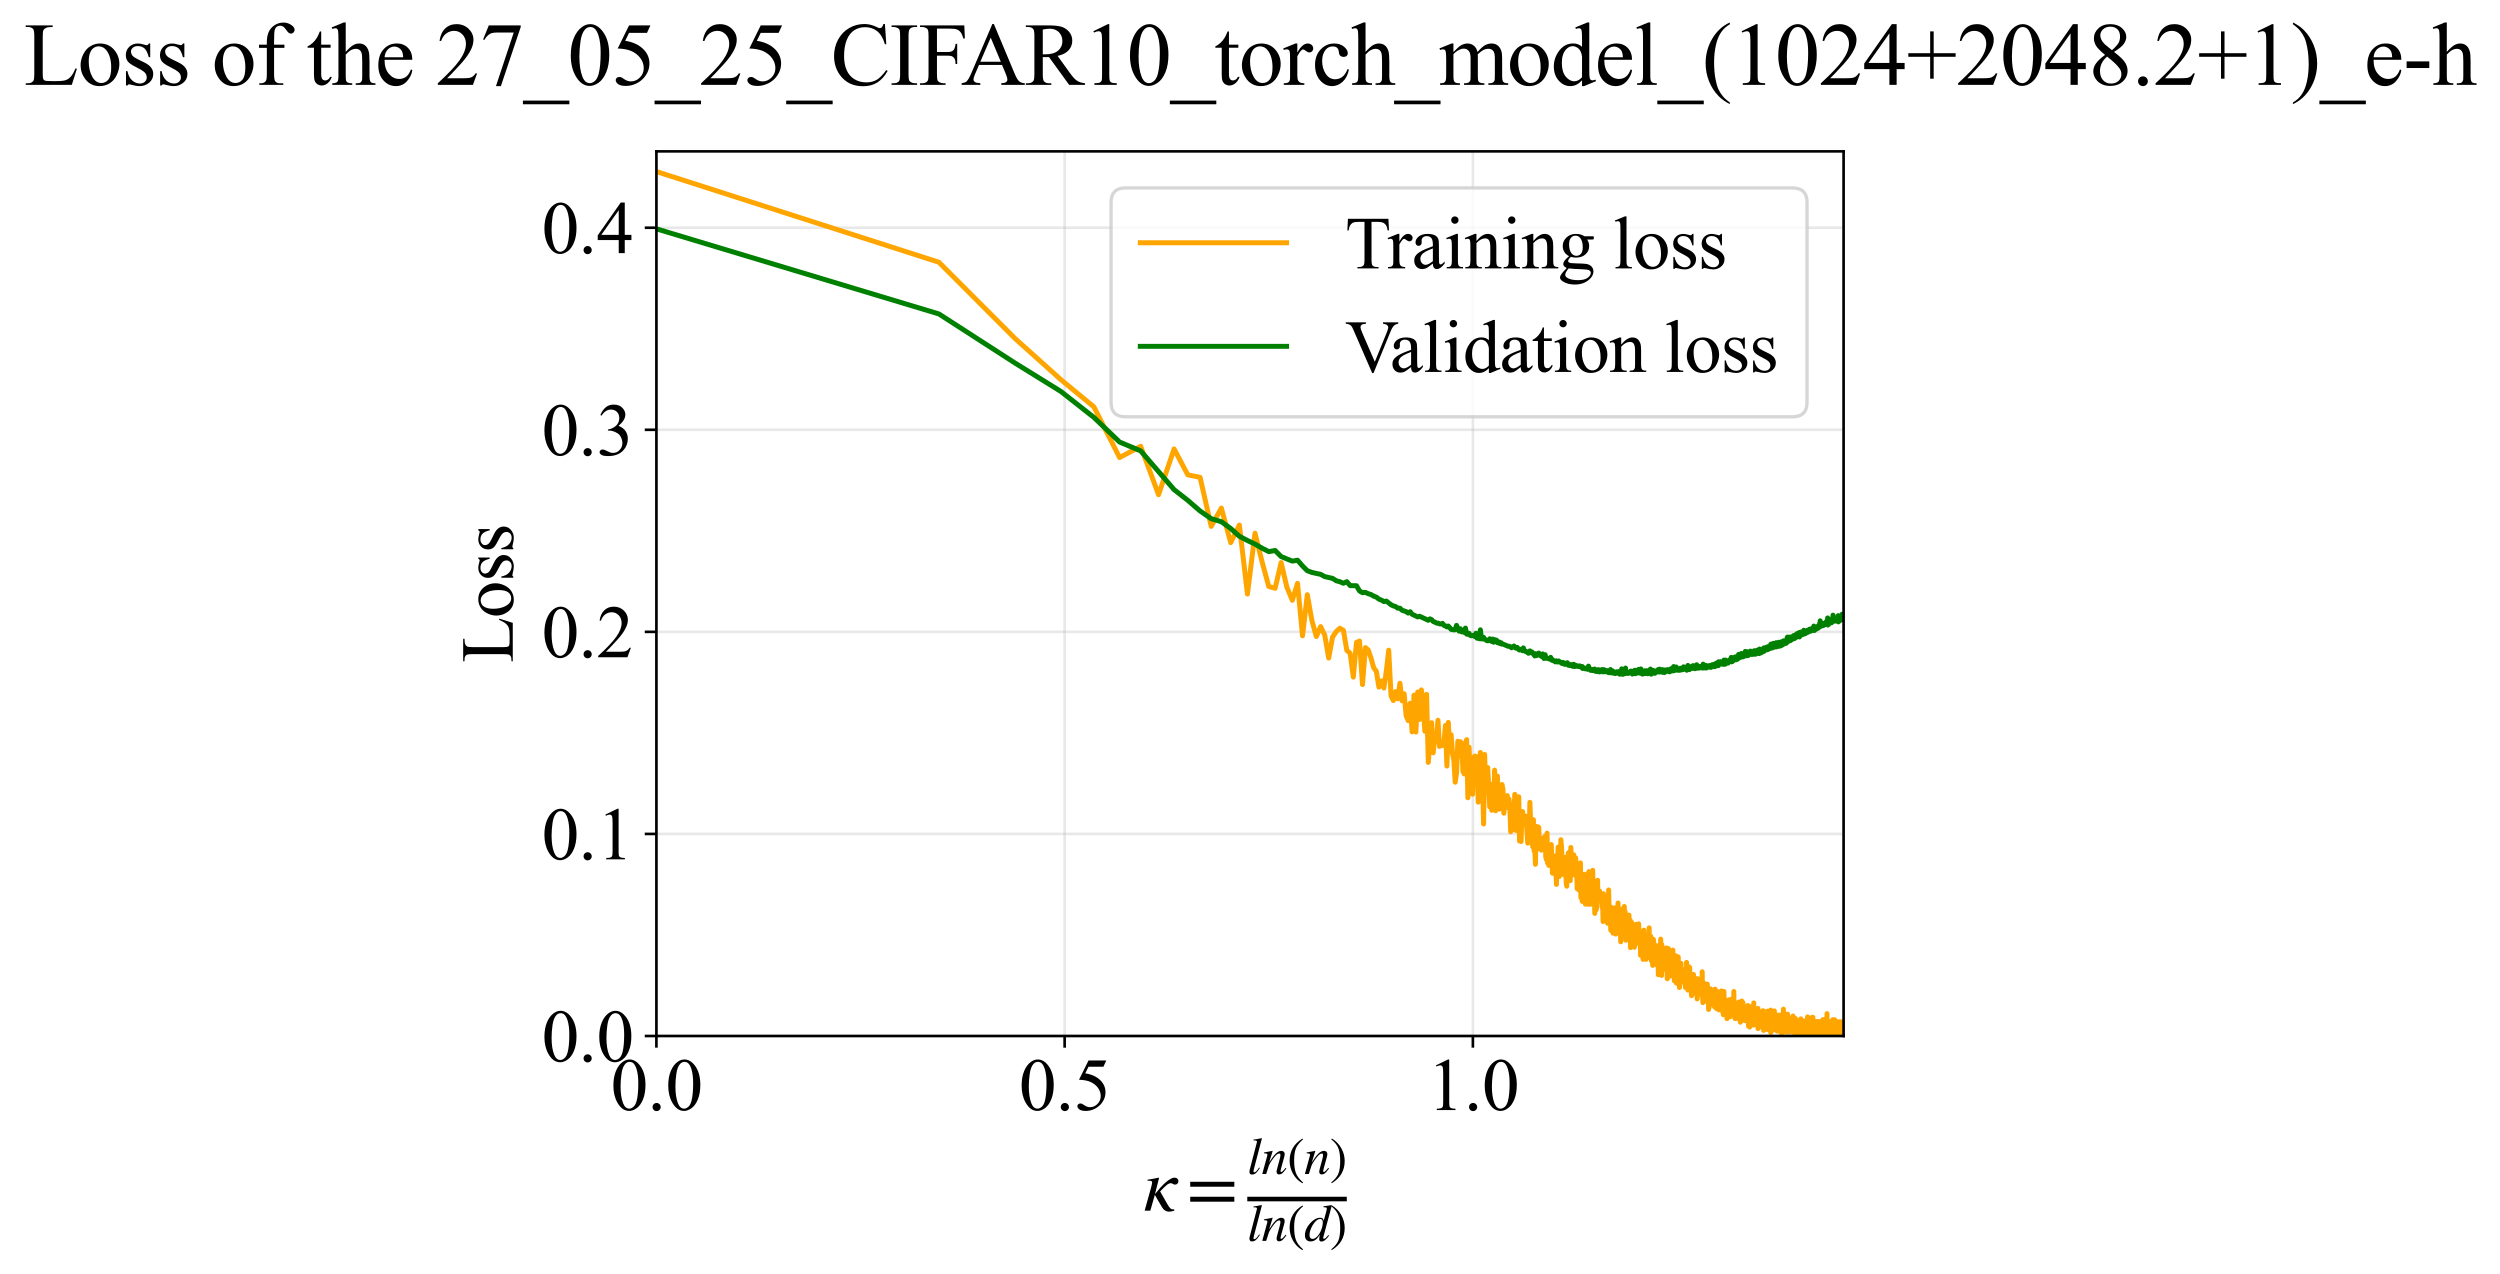 <?xml version="1.0" encoding="utf-8" standalone="no"?>
<!DOCTYPE svg PUBLIC "-//W3C//DTD SVG 1.1//EN"
  "http://www.w3.org/Graphics/SVG/1.1/DTD/svg11.dtd">
<svg xmlns:xlink="http://www.w3.org/1999/xlink" width="752.024pt" height="383.266pt" viewBox="0 0 752.024 383.266" xmlns="http://www.w3.org/2000/svg" version="1.1">
 <defs>
  <style type="text/css">*{stroke-linejoin: round; stroke-linecap: butt}</style>
 </defs>
 <g id="figure_1">
  <g id="patch_1">
   <path d="M -0 383.266 
L 752.024 383.266 
L 752.024 0 
L -0 0 
z
" style="fill: #ffffff"/>
  </g>
  <g id="axes_1">
   <g id="patch_2">
    <path d="M 197.452 311.644 
L 554.572 311.644 
L 554.572 45.532 
L 197.452 45.532 
z
" style="fill: #ffffff"/>
   </g>
   <g id="matplotlib.axis_1">
    <g id="xtick_1">
     <g id="line2d_1">
      <path d="M 197.452 311.644 
L 197.452 45.532 
" clip-path="url(#pfb0522975b)" style="fill: none; stroke: #b0b0b0; stroke-opacity: 0.3; stroke-width: 0.8; stroke-linecap: square"/>
     </g>
     <g id="line2d_2">
      <defs>
       <path id="mdde35b67be" d="M 0 0 
L 0 3.5 
" style="stroke: #000000; stroke-width: 0.8"/>
      </defs>
      <g>
       <use xlink:href="#mdde35b67be" x="197.452" y="311.644" style="stroke: #000000; stroke-width: 0.8"/>
      </g>
     </g>
     <g id="text_1">
      <!-- 0.0 -->
      <g transform="translate(183.702 333.92) scale(0.22 -0.22)">
       <defs>
        <path id="TimesNewRomanPSMT-30" d="M 231 2094 
Q 231 2819 450 3342 
Q 669 3866 1031 4122 
Q 1313 4325 1613 4325 
Q 2100 4325 2488 3828 
Q 2972 3213 2972 2159 
Q 2972 1422 2759 906 
Q 2547 391 2217 158 
Q 1888 -75 1581 -75 
Q 975 -75 572 641 
Q 231 1244 231 2094 
z
M 844 2016 
Q 844 1141 1059 588 
Q 1238 122 1591 122 
Q 1759 122 1940 273 
Q 2122 425 2216 781 
Q 2359 1319 2359 2297 
Q 2359 3022 2209 3506 
Q 2097 3866 1919 4016 
Q 1791 4119 1609 4119 
Q 1397 4119 1231 3928 
Q 1006 3669 925 3112 
Q 844 2556 844 2016 
z
" transform="scale(0.016)"/>
        <path id="TimesNewRomanPSMT-2e" d="M 800 606 
Q 947 606 1047 504 
Q 1147 403 1147 259 
Q 1147 116 1045 14 
Q 944 -88 800 -88 
Q 656 -88 554 14 
Q 453 116 453 259 
Q 453 406 554 506 
Q 656 606 800 606 
z
" transform="scale(0.016)"/>
       </defs>
       <use xlink:href="#TimesNewRomanPSMT-30"/>
       <use xlink:href="#TimesNewRomanPSMT-2e" transform="translate(50 0)"/>
       <use xlink:href="#TimesNewRomanPSMT-30" transform="translate(75 0)"/>
      </g>
     </g>
    </g>
    <g id="xtick_2">
     <g id="line2d_3">
      <path d="M 320.254 311.644 
L 320.254 45.532 
" clip-path="url(#pfb0522975b)" style="fill: none; stroke: #b0b0b0; stroke-opacity: 0.3; stroke-width: 0.8; stroke-linecap: square"/>
     </g>
     <g id="line2d_4">
      <g>
       <use xlink:href="#mdde35b67be" x="320.254" y="311.644" style="stroke: #000000; stroke-width: 0.8"/>
      </g>
     </g>
     <g id="text_2">
      <!-- 0.5 -->
      <g transform="translate(306.504 333.92) scale(0.22 -0.22)">
       <defs>
        <path id="TimesNewRomanPSMT-35" d="M 2778 4238 
L 2534 3706 
L 1259 3706 
L 981 3138 
Q 1809 3016 2294 2522 
Q 2709 2097 2709 1522 
Q 2709 1188 2573 903 
Q 2438 619 2231 419 
Q 2025 219 1772 97 
Q 1413 -75 1034 -75 
Q 653 -75 479 54 
Q 306 184 306 341 
Q 306 428 378 495 
Q 450 563 559 563 
Q 641 563 702 538 
Q 763 513 909 409 
Q 1144 247 1384 247 
Q 1750 247 2026 523 
Q 2303 800 2303 1197 
Q 2303 1581 2056 1914 
Q 1809 2247 1375 2428 
Q 1034 2569 447 2591 
L 1259 4238 
L 2778 4238 
z
" transform="scale(0.016)"/>
       </defs>
       <use xlink:href="#TimesNewRomanPSMT-30"/>
       <use xlink:href="#TimesNewRomanPSMT-2e" transform="translate(50 0)"/>
       <use xlink:href="#TimesNewRomanPSMT-35" transform="translate(75 0)"/>
      </g>
     </g>
    </g>
    <g id="xtick_3">
     <g id="line2d_5">
      <path d="M 443.056 311.644 
L 443.056 45.532 
" clip-path="url(#pfb0522975b)" style="fill: none; stroke: #b0b0b0; stroke-opacity: 0.3; stroke-width: 0.8; stroke-linecap: square"/>
     </g>
     <g id="line2d_6">
      <g>
       <use xlink:href="#mdde35b67be" x="443.056" y="311.644" style="stroke: #000000; stroke-width: 0.8"/>
      </g>
     </g>
     <g id="text_3">
      <!-- 1.0 -->
      <g transform="translate(429.306 333.92) scale(0.22 -0.22)">
       <defs>
        <path id="TimesNewRomanPSMT-31" d="M 750 3822 
L 1781 4325 
L 1884 4325 
L 1884 747 
Q 1884 391 1914 303 
Q 1944 216 2037 169 
Q 2131 122 2419 116 
L 2419 0 
L 825 0 
L 825 116 
Q 1125 122 1212 167 
Q 1300 213 1334 289 
Q 1369 366 1369 747 
L 1369 3034 
Q 1369 3497 1338 3628 
Q 1316 3728 1258 3775 
Q 1200 3822 1119 3822 
Q 1003 3822 797 3725 
L 750 3822 
z
" transform="scale(0.016)"/>
       </defs>
       <use xlink:href="#TimesNewRomanPSMT-31"/>
       <use xlink:href="#TimesNewRomanPSMT-2e" transform="translate(50 0)"/>
       <use xlink:href="#TimesNewRomanPSMT-30" transform="translate(75 0)"/>
      </g>
     </g>
    </g>
    <g id="text_4">
     <!-- $\kappa  = \frac{ln(n)}{ln(d)}$ -->
     <g transform="translate(344.002 364.186) scale(0.22 -0.22)">
      <defs>
       <path id="STIXGeneral-Italic-3ba" d="M 979 1440 
L 998 1446 
Q 1850 2541 2464 2790 
Q 2547 2822 2630 2822 
Q 2797 2822 2886 2736 
Q 2976 2650 2976 2522 
Q 2976 2387 2893 2307 
Q 2810 2227 2682 2227 
Q 2605 2227 2502 2288 
Q 2400 2349 2336 2349 
Q 2170 2349 1990 2205 
Q 1811 2061 1414 1645 
L 2042 544 
Q 2202 262 2310 182 
Q 2419 102 2624 102 
L 2624 0 
Q 2374 -83 2182 -83 
Q 1786 -83 1555 326 
L 960 1350 
L 576 0 
L 90 0 
L 640 1978 
Q 730 2317 730 2406 
Q 730 2560 518 2560 
L 339 2560 
L 339 2650 
Q 678 2694 1306 2822 
L 1325 2803 
L 979 1440 
z
" transform="scale(0.016)"/>
       <path id="STIXGeneral-Regular-3d" d="M 4077 2048 
L 307 2048 
L 307 2470 
L 4077 2470 
L 4077 2048 
z
M 4077 768 
L 307 768 
L 307 1190 
L 4077 1190 
L 4077 768 
z
" transform="scale(0.016)"/>
       <path id="STIXGeneral-Italic-6c" d="M 1786 4339 
L 806 595 
Q 755 410 755 320 
Q 755 205 864 205 
Q 1037 205 1293 570 
L 1453 794 
L 1542 730 
Q 1254 275 1046 102 
Q 838 -70 576 -70 
Q 262 -70 262 288 
Q 262 397 288 480 
L 1165 3834 
Q 1184 3898 1184 3955 
Q 1184 4096 870 4096 
L 755 4096 
L 755 4198 
Q 1203 4250 1747 4371 
L 1786 4339 
z
" transform="scale(0.016)"/>
       <path id="STIXGeneral-Italic-6e" d="M 2944 749 
L 3034 666 
Q 2707 218 2534 80 
Q 2362 -58 2138 -58 
Q 2010 -58 1923 28 
Q 1837 115 1837 288 
Q 1837 390 1939 768 
L 2221 1805 
Q 2310 2150 2310 2310 
Q 2310 2496 2157 2496 
Q 1971 2496 1750 2275 
Q 1530 2054 1210 1587 
Q 998 1274 899 1024 
Q 800 774 570 0 
L 90 0 
L 704 2240 
Q 717 2304 717 2349 
Q 717 2445 630 2480 
Q 544 2515 301 2522 
L 301 2624 
Q 550 2675 857 2729 
Q 1165 2784 1338 2822 
L 1363 2810 
L 934 1414 
Q 1408 2170 1753 2496 
Q 2099 2822 2413 2822 
Q 2611 2822 2720 2716 
Q 2829 2611 2829 2432 
Q 2829 2272 2765 2048 
L 2406 749 
Q 2317 429 2317 358 
Q 2317 243 2419 243 
Q 2541 243 2810 582 
Q 2854 634 2944 749 
z
" transform="scale(0.016)"/>
       <path id="STIXGeneral-Regular-28" d="M 1946 -1030 
L 1869 -1133 
Q 1126 -710 716 32 
Q 307 774 307 1613 
Q 307 3386 1888 4326 
L 1946 4224 
Q 1293 3667 1075 3126 
Q 858 2586 858 1632 
Q 858 685 1082 96 
Q 1306 -493 1946 -1030 
z
" transform="scale(0.016)"/>
       <path id="STIXGeneral-Regular-29" d="M 186 4224 
L 262 4326 
Q 992 3891 1408 3148 
Q 1824 2406 1824 1581 
Q 1824 -166 243 -1133 
L 186 -1030 
Q 845 -486 1059 54 
Q 1274 595 1274 1562 
Q 1274 2534 1059 3120 
Q 845 3706 186 4224 
z
" transform="scale(0.016)"/>
       <path id="STIXGeneral-Italic-64" d="M 3334 4371 
L 3373 4333 
L 3123 3360 
L 2739 1958 
Q 2323 429 2323 384 
Q 2323 256 2438 256 
Q 2522 256 2614 336 
Q 2707 416 2963 710 
L 3040 646 
Q 2547 -83 2099 -83 
Q 1978 -83 1907 -6 
Q 1837 70 1837 205 
Q 1837 397 1920 774 
Q 1645 307 1379 118 
Q 1114 -70 781 -70 
Q 461 -70 278 125 
Q 96 320 96 678 
Q 96 1440 713 2131 
Q 1331 2822 1965 2822 
Q 2163 2822 2256 2732 
Q 2349 2643 2381 2451 
L 2387 2451 
L 2675 3494 
Q 2765 3808 2765 3949 
Q 2765 4051 2694 4076 
Q 2624 4102 2355 4115 
L 2355 4224 
Q 2848 4269 3334 4371 
z
M 2278 2310 
Q 2278 2477 2185 2576 
Q 2093 2675 1978 2675 
Q 1677 2675 1395 2381 
Q 1075 2042 864 1571 
Q 653 1101 653 704 
Q 653 486 752 361 
Q 851 237 1024 237 
Q 1312 237 1606 550 
Q 1901 864 2089 1350 
Q 2278 1837 2278 2310 
z
" transform="scale(0.016)"/>
      </defs>
      <use xlink:href="#STIXGeneral-Italic-3ba" transform="translate(0 0.003)"/>
      <use xlink:href="#STIXGeneral-Regular-3d" transform="translate(58.84 0.003)"/>
      <use xlink:href="#STIXGeneral-Italic-6c" transform="translate(141.78 50.192) scale(0.7)"/>
      <use xlink:href="#STIXGeneral-Italic-6e" transform="translate(161.24 50.192) scale(0.7)"/>
      <use xlink:href="#STIXGeneral-Regular-28" transform="translate(196.24 50.192) scale(0.7)"/>
      <use xlink:href="#STIXGeneral-Italic-6e" transform="translate(219.55 50.192) scale(0.7)"/>
      <use xlink:href="#STIXGeneral-Regular-29" transform="translate(254.55 50.192) scale(0.7)"/>
      <use xlink:href="#STIXGeneral-Italic-6c" transform="translate(141.78 -41.258) scale(0.7)"/>
      <use xlink:href="#STIXGeneral-Italic-6e" transform="translate(161.24 -41.258) scale(0.7)"/>
      <use xlink:href="#STIXGeneral-Regular-28" transform="translate(196.24 -41.258) scale(0.7)"/>
      <use xlink:href="#STIXGeneral-Italic-64" transform="translate(219.55 -41.258) scale(0.7)"/>
      <use xlink:href="#STIXGeneral-Regular-29" transform="translate(254.55 -41.258) scale(0.7)"/>
      <path d="M 141.78 12.8 
L 141.78 19.05 
L 277.86 19.05 
L 277.86 12.8 
L 141.78 12.8 
z
"/>
     </g>
    </g>
   </g>
   <g id="matplotlib.axis_2">
    <g id="ytick_1">
     <g id="line2d_7">
      <path d="M 197.452 311.644 
L 554.572 311.644 
" clip-path="url(#pfb0522975b)" style="fill: none; stroke: #b0b0b0; stroke-opacity: 0.3; stroke-width: 0.8; stroke-linecap: square"/>
     </g>
     <g id="line2d_8">
      <defs>
       <path id="m9d07af8880" d="M 0 0 
L -3.5 0 
" style="stroke: #000000; stroke-width: 0.8"/>
      </defs>
      <g>
       <use xlink:href="#m9d07af8880" x="197.452" y="311.644" style="stroke: #000000; stroke-width: 0.8"/>
      </g>
     </g>
     <g id="text_5">
      <!-- 0.0 -->
      <g transform="translate(162.952 319.282) scale(0.22 -0.22)">
       <use xlink:href="#TimesNewRomanPSMT-30"/>
       <use xlink:href="#TimesNewRomanPSMT-2e" transform="translate(50 0)"/>
       <use xlink:href="#TimesNewRomanPSMT-30" transform="translate(75 0)"/>
      </g>
     </g>
    </g>
    <g id="ytick_2">
     <g id="line2d_9">
      <path d="M 197.452 250.859 
L 554.572 250.859 
" clip-path="url(#pfb0522975b)" style="fill: none; stroke: #b0b0b0; stroke-opacity: 0.3; stroke-width: 0.8; stroke-linecap: square"/>
     </g>
     <g id="line2d_10">
      <g>
       <use xlink:href="#m9d07af8880" x="197.452" y="250.859" style="stroke: #000000; stroke-width: 0.8"/>
      </g>
     </g>
     <g id="text_6">
      <!-- 0.1 -->
      <g transform="translate(162.952 258.497) scale(0.22 -0.22)">
       <use xlink:href="#TimesNewRomanPSMT-30"/>
       <use xlink:href="#TimesNewRomanPSMT-2e" transform="translate(50 0)"/>
       <use xlink:href="#TimesNewRomanPSMT-31" transform="translate(75 0)"/>
      </g>
     </g>
    </g>
    <g id="ytick_3">
     <g id="line2d_11">
      <path d="M 197.452 190.075 
L 554.572 190.075 
" clip-path="url(#pfb0522975b)" style="fill: none; stroke: #b0b0b0; stroke-opacity: 0.3; stroke-width: 0.8; stroke-linecap: square"/>
     </g>
     <g id="line2d_12">
      <g>
       <use xlink:href="#m9d07af8880" x="197.452" y="190.075" style="stroke: #000000; stroke-width: 0.8"/>
      </g>
     </g>
     <g id="text_7">
      <!-- 0.2 -->
      <g transform="translate(162.952 197.713) scale(0.22 -0.22)">
       <defs>
        <path id="TimesNewRomanPSMT-32" d="M 2934 816 
L 2638 0 
L 138 0 
L 138 116 
Q 1241 1122 1691 1759 
Q 2141 2397 2141 2925 
Q 2141 3328 1894 3587 
Q 1647 3847 1303 3847 
Q 991 3847 742 3664 
Q 494 3481 375 3128 
L 259 3128 
Q 338 3706 661 4015 
Q 984 4325 1469 4325 
Q 1984 4325 2329 3994 
Q 2675 3663 2675 3213 
Q 2675 2891 2525 2569 
Q 2294 2063 1775 1497 
Q 997 647 803 472 
L 1909 472 
Q 2247 472 2383 497 
Q 2519 522 2628 598 
Q 2738 675 2819 816 
L 2934 816 
z
" transform="scale(0.016)"/>
       </defs>
       <use xlink:href="#TimesNewRomanPSMT-30"/>
       <use xlink:href="#TimesNewRomanPSMT-2e" transform="translate(50 0)"/>
       <use xlink:href="#TimesNewRomanPSMT-32" transform="translate(75 0)"/>
      </g>
     </g>
    </g>
    <g id="ytick_4">
     <g id="line2d_13">
      <path d="M 197.452 129.29 
L 554.572 129.29 
" clip-path="url(#pfb0522975b)" style="fill: none; stroke: #b0b0b0; stroke-opacity: 0.3; stroke-width: 0.8; stroke-linecap: square"/>
     </g>
     <g id="line2d_14">
      <g>
       <use xlink:href="#m9d07af8880" x="197.452" y="129.29" style="stroke: #000000; stroke-width: 0.8"/>
      </g>
     </g>
     <g id="text_8">
      <!-- 0.3 -->
      <g transform="translate(162.952 136.928) scale(0.22 -0.22)">
       <defs>
        <path id="TimesNewRomanPSMT-33" d="M 325 3431 
Q 506 3859 782 4092 
Q 1059 4325 1472 4325 
Q 1981 4325 2253 3994 
Q 2459 3747 2459 3466 
Q 2459 3003 1878 2509 
Q 2269 2356 2469 2072 
Q 2669 1788 2669 1403 
Q 2669 853 2319 450 
Q 1863 -75 997 -75 
Q 569 -75 414 31 
Q 259 138 259 259 
Q 259 350 332 419 
Q 406 488 509 488 
Q 588 488 669 463 
Q 722 447 909 348 
Q 1097 250 1169 231 
Q 1284 197 1416 197 
Q 1734 197 1970 444 
Q 2206 691 2206 1028 
Q 2206 1275 2097 1509 
Q 2016 1684 1919 1775 
Q 1784 1900 1550 2001 
Q 1316 2103 1072 2103 
L 972 2103 
L 972 2197 
Q 1219 2228 1467 2375 
Q 1716 2522 1828 2728 
Q 1941 2934 1941 3181 
Q 1941 3503 1739 3701 
Q 1538 3900 1238 3900 
Q 753 3900 428 3381 
L 325 3431 
z
" transform="scale(0.016)"/>
       </defs>
       <use xlink:href="#TimesNewRomanPSMT-30"/>
       <use xlink:href="#TimesNewRomanPSMT-2e" transform="translate(50 0)"/>
       <use xlink:href="#TimesNewRomanPSMT-33" transform="translate(75 0)"/>
      </g>
     </g>
    </g>
    <g id="ytick_5">
     <g id="line2d_15">
      <path d="M 197.452 68.506 
L 554.572 68.506 
" clip-path="url(#pfb0522975b)" style="fill: none; stroke: #b0b0b0; stroke-opacity: 0.3; stroke-width: 0.8; stroke-linecap: square"/>
     </g>
     <g id="line2d_16">
      <g>
       <use xlink:href="#m9d07af8880" x="197.452" y="68.506" style="stroke: #000000; stroke-width: 0.8"/>
      </g>
     </g>
     <g id="text_9">
      <!-- 0.4 -->
      <g transform="translate(162.952 76.144) scale(0.22 -0.22)">
       <defs>
        <path id="TimesNewRomanPSMT-34" d="M 2978 1563 
L 2978 1119 
L 2409 1119 
L 2409 0 
L 1894 0 
L 1894 1119 
L 100 1119 
L 100 1519 
L 2066 4325 
L 2409 4325 
L 2409 1563 
L 2978 1563 
z
M 1894 1563 
L 1894 3666 
L 406 1563 
L 1894 1563 
z
" transform="scale(0.016)"/>
       </defs>
       <use xlink:href="#TimesNewRomanPSMT-30"/>
       <use xlink:href="#TimesNewRomanPSMT-2e" transform="translate(50 0)"/>
       <use xlink:href="#TimesNewRomanPSMT-34" transform="translate(75 0)"/>
      </g>
     </g>
    </g>
    <g id="text_10">
     <!-- Loss -->
     <g transform="translate(154.246 199.369) rotate(-90) scale(0.22 -0.22)">
      <defs>
       <path id="TimesNewRomanPSMT-4c" d="M 3669 1172 
L 3772 1150 
L 3409 0 
L 128 0 
L 128 116 
L 288 116 
Q 556 116 672 291 
Q 738 391 738 753 
L 738 3488 
Q 738 3884 650 3984 
Q 528 4122 288 4122 
L 128 4122 
L 128 4238 
L 2047 4238 
L 2047 4122 
Q 1709 4125 1573 4059 
Q 1438 3994 1388 3894 
Q 1338 3794 1338 3416 
L 1338 753 
Q 1338 494 1388 397 
Q 1425 331 1503 300 
Q 1581 269 1991 269 
L 2300 269 
Q 2788 269 2984 341 
Q 3181 413 3343 595 
Q 3506 778 3669 1172 
z
" transform="scale(0.016)"/>
       <path id="TimesNewRomanPSMT-6f" d="M 1600 2947 
Q 2250 2947 2644 2453 
Q 2978 2031 2978 1484 
Q 2978 1100 2793 706 
Q 2609 313 2286 112 
Q 1963 -88 1566 -88 
Q 919 -88 538 428 
Q 216 863 216 1403 
Q 216 1797 411 2186 
Q 606 2575 925 2761 
Q 1244 2947 1600 2947 
z
M 1503 2744 
Q 1338 2744 1170 2645 
Q 1003 2547 900 2300 
Q 797 2053 797 1666 
Q 797 1041 1045 587 
Q 1294 134 1700 134 
Q 2003 134 2200 384 
Q 2397 634 2397 1244 
Q 2397 2006 2069 2444 
Q 1847 2744 1503 2744 
z
" transform="scale(0.016)"/>
       <path id="TimesNewRomanPSMT-73" d="M 2050 2947 
L 2050 1972 
L 1947 1972 
Q 1828 2431 1642 2597 
Q 1456 2763 1169 2763 
Q 950 2763 815 2647 
Q 681 2531 681 2391 
Q 681 2216 781 2091 
Q 878 1963 1175 1819 
L 1631 1597 
Q 2266 1288 2266 781 
Q 2266 391 1970 151 
Q 1675 -88 1309 -88 
Q 1047 -88 709 6 
Q 606 38 541 38 
Q 469 38 428 -44 
L 325 -44 
L 325 978 
L 428 978 
Q 516 541 762 319 
Q 1009 97 1316 97 
Q 1531 97 1667 223 
Q 1803 350 1803 528 
Q 1803 744 1651 891 
Q 1500 1038 1047 1263 
Q 594 1488 453 1669 
Q 313 1847 313 2119 
Q 313 2472 555 2709 
Q 797 2947 1181 2947 
Q 1350 2947 1591 2875 
Q 1750 2828 1803 2828 
Q 1853 2828 1881 2850 
Q 1909 2872 1947 2947 
L 2050 2947 
z
" transform="scale(0.016)"/>
      </defs>
      <use xlink:href="#TimesNewRomanPSMT-4c"/>
      <use xlink:href="#TimesNewRomanPSMT-6f" transform="translate(61.084 0)"/>
      <use xlink:href="#TimesNewRomanPSMT-73" transform="translate(111.084 0)"/>
      <use xlink:href="#TimesNewRomanPSMT-73" transform="translate(150 0)"/>
     </g>
    </g>
   </g>
   <g id="line2d_17">
    <path d="M 197.452 51.61 
L 282.429 78.884 
L 305.342 101.835 
L 319.142 114.221 
L 329.049 122.385 
L 336.782 137.636 
L 343.126 134.249 
L 348.505 148.813 
L 353.174 135.053 
L 357.299 142.84 
L 360.994 143.588 
L 364.339 158.333 
L 367.395 152.837 
L 370.209 163.236 
L 372.816 157.941 
L 375.243 178.697 
L 377.516 160.406 
L 379.651 169.03 
L 381.665 176.43 
L 383.57 176.959 
L 385.378 169.223 
L 387.099 176.616 
L 388.739 180.576 
L 390.307 175.483 
L 391.809 191.25 
L 393.25 178.89 
L 394.634 186.661 
L 395.966 191.477 
L 397.25 188.486 
L 398.489 191.042 
L 399.686 197.948 
L 400.844 191.646 
L 401.966 189.963 
L 403.053 188.98 
L 404.107 189.628 
L 405.132 195.637 
L 406.127 196.494 
L 407.095 203.671 
L 408.038 193.254 
L 408.956 192.833 
L 409.85 205.923 
L 410.723 194.802 
L 411.575 195.532 
L 412.407 197.929 
L 413.219 200.87 
L 414.014 201.935 
L 414.791 206.685 
L 415.551 204.83 
L 416.296 206.964 
L 417.025 201.851 
L 417.739 195.586 
L 418.44 209.328 
L 419.126 210.73 
L 419.8 208.05 
L 420.461 210.198 
L 421.11 205.528 
L 421.747 210.812 
L 422.373 208.693 
L 422.989 215.332 
L 423.593 216.769 
L 424.188 211.536 
L 424.773 220.143 
L 425.348 209.119 
L 425.914 220.193 
L 426.471 208.156 
L 427.019 216.426 
L 427.56 207.525 
L 428.092 211.882 
L 428.616 219.968 
L 429.132 208.87 
L 429.641 229.338 
L 430.638 217.394 
L 431.126 226.448 
L 431.608 221.393 
L 432.083 223.175 
L 432.551 216.665 
L 433.014 224.537 
L 433.471 223.284 
L 433.921 224.281 
L 434.367 223.386 
L 434.806 218.216 
L 435.24 230.432 
L 435.669 217.315 
L 436.093 225.841 
L 436.512 221 
L 436.926 226.724 
L 437.335 228.662 
L 437.74 235.297 
L 438.14 232.577 
L 438.535 222.978 
L 438.926 227.383 
L 439.313 223.123 
L 439.696 223.81 
L 440.074 232.087 
L 440.449 232.803 
L 440.819 223.508 
L 441.186 222.493 
L 441.549 239.971 
L 441.909 224.761 
L 442.264 234.913 
L 442.617 235.231 
L 442.965 238.914 
L 443.311 227.894 
L 443.653 227.408 
L 443.991 231.737 
L 444.327 227.616 
L 444.659 241.294 
L 445.315 226.354 
L 445.638 238.371 
L 445.959 234.826 
L 446.276 247.856 
L 446.591 226.946 
L 446.903 237 
L 447.212 237.732 
L 447.518 230.892 
L 448.124 242.712 
L 448.422 235.949 
L 448.719 243.728 
L 449.013 238.501 
L 449.304 242.523 
L 449.593 231.666 
L 449.88 243.892 
L 450.164 236.935 
L 450.446 233.47 
L 450.726 242.245 
L 451.004 243.387 
L 451.553 239.493 
L 451.824 235.993 
L 452.093 237.433 
L 452.36 244.615 
L 452.889 239.809 
L 453.15 239.968 
L 453.41 239.334 
L 453.667 242.948 
L 453.923 240.382 
L 454.177 242.968 
L 454.429 250.203 
L 454.679 242.484 
L 454.927 249.522 
L 455.174 242.957 
L 455.419 244.682 
L 455.662 238.947 
L 455.904 249.777 
L 456.144 244.582 
L 456.383 249.814 
L 456.855 239.673 
L 457.088 252.988 
L 457.321 247.526 
L 457.551 253.131 
L 457.781 246.223 
L 458.008 244.132 
L 458.235 247.206 
L 458.459 247.651 
L 458.683 245.722 
L 458.905 245.465 
L 459.125 246.898 
L 459.563 253.624 
L 459.779 249.314 
L 459.994 250.931 
L 460.208 241.355 
L 460.421 247.281 
L 461.052 254.699 
L 461.259 246.562 
L 461.466 255.922 
L 461.671 255.261 
L 461.875 259.986 
L 462.078 248.577 
L 462.28 249.804 
L 462.481 253.771 
L 462.68 248.727 
L 462.878 248.927 
L 463.076 255.322 
L 463.272 252.279 
L 463.467 252.582 
L 463.661 255.75 
L 463.854 252.258 
L 464.046 255.21 
L 464.237 252.373 
L 464.427 254.923 
L 464.616 251.673 
L 464.804 252.73 
L 464.99 257.808 
L 465.176 258.58 
L 465.361 250.628 
L 465.545 259.626 
L 465.728 255.04 
L 465.91 260.323 
L 466.092 256.472 
L 466.272 260.283 
L 466.63 254.038 
L 466.984 262.651 
L 467.159 258.084 
L 467.334 262.704 
L 467.508 257.55 
L 467.682 260.172 
L 467.854 257.492 
L 468.196 266.027 
L 468.366 259.346 
L 468.535 259.356 
L 468.703 254.81 
L 469.037 263.673 
L 469.203 258.959 
L 469.368 258.403 
L 469.533 252.593 
L 469.696 254.632 
L 470.021 261.914 
L 470.183 260.279 
L 470.343 263.119 
L 470.503 261.524 
L 470.662 258.324 
L 470.821 257.883 
L 470.979 260.599 
L 471.136 265.532 
L 471.292 266.582 
L 471.448 262.179 
L 471.603 261.675 
L 471.757 256.59 
L 471.911 257.932 
L 472.064 256.336 
L 472.216 257.603 
L 472.368 264.891 
L 472.519 254.93 
L 472.819 260.622 
L 472.968 260.97 
L 473.116 259.966 
L 473.264 259.734 
L 473.412 257.147 
L 473.558 262.485 
L 473.85 263.36 
L 473.995 258.079 
L 474.139 261.915 
L 474.283 260.776 
L 474.426 267.31 
L 474.568 260.396 
L 474.852 267.648 
L 474.992 260.742 
L 475.133 261.233 
L 475.272 264.383 
L 475.412 259.57 
L 475.55 270.015 
L 475.688 263.993 
L 475.826 266.48 
L 475.963 271.147 
L 476.099 264.504 
L 476.235 269.493 
L 476.371 268.616 
L 476.506 269.458 
L 476.64 262.986 
L 476.907 271.977 
L 477.04 267.535 
L 477.173 267.048 
L 477.305 268.514 
L 477.436 267.352 
L 477.567 272.007 
L 477.698 265.591 
L 477.827 268.192 
L 477.957 262.208 
L 478.343 272.041 
L 478.598 266.96 
L 478.724 270.405 
L 478.851 267.964 
L 478.976 268.12 
L 479.102 261.807 
L 479.227 269.197 
L 479.351 268.437 
L 479.475 270.028 
L 479.599 269.227 
L 479.722 274.752 
L 479.845 268.861 
L 479.967 268.933 
L 480.089 273.792 
L 480.211 273.497 
L 480.452 265.598 
L 480.573 264.792 
L 480.693 270.146 
L 480.812 269.881 
L 480.931 268.585 
L 481.05 268.95 
L 481.168 268.061 
L 481.286 269.966 
L 481.403 268.99 
L 481.521 269.568 
L 481.637 271.193 
L 481.754 270.754 
L 481.869 272.825 
L 481.985 270.234 
L 482.1 272.374 
L 482.215 277.203 
L 482.33 268.826 
L 482.557 274.19 
L 482.671 273.024 
L 482.784 270.059 
L 483.009 273.513 
L 483.12 275.533 
L 483.343 272.436 
L 483.565 277.722 
L 483.675 273.168 
L 483.785 276.378 
L 483.894 267.713 
L 484.112 276.976 
L 484.221 277.05 
L 484.329 276.477 
L 484.437 277.24 
L 484.544 279.84 
L 484.651 272.908 
L 484.758 273.649 
L 484.865 276.081 
L 485.077 274.618 
L 485.182 280.685 
L 485.288 279.689 
L 485.497 274.287 
L 485.602 274.071 
L 485.706 275.082 
L 485.809 277.601 
L 485.913 273.03 
L 486.016 280.985 
L 486.119 275.406 
L 486.221 277.951 
L 486.425 273.807 
L 486.628 276.465 
L 486.729 271.637 
L 486.83 276.266 
L 486.931 273.72 
L 487.031 280.277 
L 487.131 277.779 
L 487.33 278.686 
L 487.429 278.66 
L 487.528 283.292 
L 487.626 276.11 
L 487.725 280.175 
L 487.823 273.545 
L 487.92 279.343 
L 488.018 275.283 
L 488.115 281.661 
L 488.308 279.675 
L 488.405 281.134 
L 488.597 272.679 
L 488.788 278.346 
L 488.883 274.345 
L 488.978 276.359 
L 489.072 282.85 
L 489.167 277.053 
L 489.261 277.333 
L 489.355 276.178 
L 489.448 280.977 
L 489.542 277.072 
L 489.728 282.473 
L 489.82 281.714 
L 490.005 275.262 
L 490.188 282.269 
L 490.371 276.807 
L 490.462 285.037 
L 490.643 279.398 
L 490.733 284.876 
L 490.823 277.449 
L 490.913 283.95 
L 491.003 278.159 
L 491.092 281.676 
L 491.181 279.764 
L 491.27 280.577 
L 491.359 278.475 
L 491.535 281.15 
L 491.623 284.953 
L 491.711 284.304 
L 491.886 281.444 
L 492.06 282.179 
L 492.147 278.066 
L 492.233 278.569 
L 492.492 283.708 
L 492.663 278.017 
L 492.748 282.129 
L 492.833 281.07 
L 492.918 277.91 
L 493.087 283.196 
L 493.171 281.657 
L 493.255 283.313 
L 493.339 281.481 
L 493.423 283.252 
L 493.506 287.38 
L 493.755 281.08 
L 494.003 287.271 
L 494.085 281.608 
L 494.167 283.301 
L 494.249 288.581 
L 494.493 279.805 
L 494.654 284.688 
L 494.735 281.398 
L 494.976 285.394 
L 495.056 283.254 
L 495.135 288.599 
L 495.294 283.037 
L 495.373 288.237 
L 495.452 283.305 
L 495.531 286.261 
L 495.61 284.401 
L 495.766 286.126 
L 496 284.191 
L 496.078 279.119 
L 496.155 286.282 
L 496.233 285.153 
L 496.387 282.845 
L 496.463 283.431 
L 496.54 284.908 
L 496.616 281.708 
L 496.769 289.043 
L 496.845 288.511 
L 496.92 282.884 
L 496.996 288.967 
L 497.071 288.279 
L 497.147 290.394 
L 497.222 284.555 
L 497.297 285.029 
L 497.372 282.593 
L 497.446 285.664 
L 497.521 283.645 
L 497.669 289.799 
L 497.743 289.064 
L 497.817 287.351 
L 497.891 288.359 
L 498.111 285.998 
L 498.184 287.114 
L 498.257 289.997 
L 498.403 284.555 
L 498.62 290.545 
L 498.764 285.856 
L 498.836 293.21 
L 498.907 290.147 
L 499.193 284.333 
L 499.263 288.377 
L 499.334 284.854 
L 499.405 287.836 
L 499.546 282.484 
L 499.616 284.525 
L 499.826 293.423 
L 499.895 284.133 
L 500.034 291.145 
L 500.104 287.844 
L 500.173 288.439 
L 500.242 287.524 
L 500.311 291.043 
L 500.379 286.166 
L 500.448 289.036 
L 500.516 285.4 
L 500.585 290.567 
L 500.653 286.592 
L 500.721 290.573 
L 500.789 286.764 
L 500.857 287.222 
L 500.992 291.643 
L 501.059 285.362 
L 501.127 287.318 
L 501.194 286.978 
L 501.261 285.15 
L 501.328 290.288 
L 501.395 289.569 
L 501.461 290.322 
L 501.528 294.417 
L 501.594 289.537 
L 501.66 292.288 
L 501.727 292.05 
L 501.793 292.295 
L 501.858 285.339 
L 502.055 293.764 
L 502.121 289.736 
L 502.186 290.415 
L 502.251 290.481 
L 502.316 287.99 
L 502.381 292.231 
L 502.446 290.77 
L 502.511 292.088 
L 502.576 290.887 
L 502.64 292.569 
L 502.704 286.31 
L 502.897 292.316 
L 503.024 288.94 
L 503.088 291.359 
L 503.152 291.064 
L 503.215 285.811 
L 503.278 293.678 
L 503.342 291.426 
L 503.405 291.53 
L 503.468 292.703 
L 503.53 291.068 
L 503.656 295.037 
L 503.843 289.95 
L 503.905 294.615 
L 504.091 287.505 
L 504.276 295.72 
L 504.338 292.822 
L 504.399 293.235 
L 504.46 293.83 
L 504.521 293.612 
L 504.583 291.35 
L 504.643 294.534 
L 504.826 287.847 
L 504.947 296.04 
L 505.007 290.395 
L 505.067 293.565 
L 505.187 297.05 
L 505.307 289.667 
L 505.366 294.81 
L 505.426 293.392 
L 505.486 293.807 
L 505.545 290.063 
L 505.604 294.918 
L 505.663 289.79 
L 505.723 294.775 
L 505.782 293.164 
L 505.899 294.836 
L 505.958 293.157 
L 506.017 293.277 
L 506.075 293.508 
L 506.192 291.618 
L 506.25 292.356 
L 506.308 295.122 
L 506.366 293.117 
L 506.482 295.491 
L 506.712 291.956 
L 506.884 296.297 
L 506.941 292.926 
L 506.998 297.054 
L 507.055 294.392 
L 507.112 291.743 
L 507.169 292.518 
L 507.282 294.935 
L 507.338 289.498 
L 507.395 293.686 
L 507.563 296.741 
L 507.619 293.436 
L 507.675 295.898 
L 507.731 297.823 
L 507.843 293.316 
L 507.898 297.744 
L 507.954 296.115 
L 508.009 296.543 
L 508.064 290.82 
L 508.12 297.393 
L 508.175 296.3 
L 508.23 295.86 
L 508.285 291.089 
L 508.34 297.551 
L 508.394 295.507 
L 508.449 293.295 
L 508.613 296.363 
L 508.667 296.53 
L 508.721 296.337 
L 508.83 299.513 
L 508.992 295.565 
L 509.045 294.036 
L 509.099 294.578 
L 509.26 297.921 
L 509.42 293.128 
L 509.526 297.514 
L 509.579 297.36 
L 509.632 297.582 
L 509.685 298.349 
L 509.79 294.192 
L 509.948 298.848 
L 510.105 294.653 
L 510.261 296.68 
L 510.365 298.02 
L 510.416 295.106 
L 510.468 297.849 
L 510.52 300.479 
L 510.571 297.711 
L 510.623 294.996 
L 510.674 299.406 
L 510.725 294.399 
L 510.777 298.312 
L 510.828 294.496 
L 511.032 298.545 
L 511.133 295.743 
L 511.184 298.387 
L 511.234 297.922 
L 511.335 297.59 
L 511.386 296.767 
L 511.436 297.82 
L 511.486 296.689 
L 511.536 294.891 
L 511.636 298.211 
L 511.686 296.104 
L 511.736 298.01 
L 511.786 299.204 
L 511.836 298.315 
L 511.885 296.388 
L 511.935 297.7 
L 511.984 298.297 
L 512.034 292.317 
L 512.083 295.932 
L 512.231 301.597 
L 512.28 300.733 
L 512.329 297.39 
L 512.427 297.905 
L 512.476 300.69 
L 512.525 297.746 
L 512.573 298.178 
L 512.622 300.952 
L 512.67 298.132 
L 512.719 298.385 
L 512.767 295.843 
L 512.816 300.887 
L 512.864 298.985 
L 512.912 298.615 
L 512.96 298.809 
L 513.009 299.129 
L 513.057 298.844 
L 513.2 296.267 
L 513.296 300.624 
L 513.343 299.862 
L 513.391 298.302 
L 513.439 301.113 
L 513.486 298.074 
L 513.533 299.229 
L 513.581 296.054 
L 513.628 299.627 
L 513.675 299.023 
L 513.722 299.321 
L 513.769 301.68 
L 513.816 299.013 
L 513.863 299.04 
L 513.91 298.937 
L 513.957 303.65 
L 514.004 299.127 
L 514.051 298.396 
L 514.144 303.044 
L 514.19 298.77 
L 514.283 300.266 
L 514.33 298.344 
L 514.376 299.906 
L 514.422 301.31 
L 514.468 299.448 
L 514.514 297.457 
L 514.606 301.419 
L 514.652 300.226 
L 514.744 301.661 
L 514.79 298.581 
L 514.835 301.536 
L 514.881 301.397 
L 514.927 298.567 
L 514.972 299.536 
L 515.018 299.888 
L 515.063 298.46 
L 515.108 299.306 
L 515.199 299.132 
L 515.244 300.691 
L 515.334 298.425 
L 515.379 300.138 
L 515.424 300.445 
L 515.469 298.795 
L 515.558 302.344 
L 515.603 299.538 
L 515.692 300.242 
L 515.737 302.832 
L 515.781 299.734 
L 515.826 301.747 
L 515.87 302.42 
L 515.915 297.53 
L 516.003 298.072 
L 516.091 300.443 
L 516.179 299.467 
L 516.223 299.324 
L 516.311 303.387 
L 516.355 301.381 
L 516.442 303.357 
L 516.486 303.352 
L 516.616 298.274 
L 516.703 302.243 
L 516.746 300.918 
L 516.789 298.952 
L 516.876 303.443 
L 516.919 300.153 
L 516.962 300.679 
L 517.048 303.772 
L 517.091 301.572 
L 517.133 301.599 
L 517.176 300.277 
L 517.219 301.042 
L 517.261 302.764 
L 517.304 301.004 
L 517.347 299.933 
L 517.389 302.476 
L 517.432 299.179 
L 517.474 301.552 
L 517.516 302.659 
L 517.559 301.917 
L 517.601 298.512 
L 517.643 302.691 
L 517.685 300.499 
L 517.727 299.241 
L 517.769 301.448 
L 517.811 298.082 
L 517.853 300.586 
L 517.979 303.931 
L 518.021 299.038 
L 518.104 300.971 
L 518.146 303.477 
L 518.187 302.63 
L 518.229 299.967 
L 518.27 304.71 
L 518.353 303.937 
L 518.394 305.233 
L 518.436 303.327 
L 518.559 298.249 
L 518.682 302.88 
L 518.764 303.786 
L 518.805 302.411 
L 518.846 304.094 
L 518.886 303.541 
L 518.927 300.66 
L 519.008 301.605 
L 519.049 303.913 
L 519.13 303.795 
L 519.17 303.257 
L 519.211 303.635 
L 519.251 304.443 
L 519.291 301.383 
L 519.332 303.165 
L 519.372 304.451 
L 519.412 304.408 
L 519.452 301.982 
L 519.492 306.426 
L 519.572 303.256 
L 519.612 303.264 
L 519.652 301.495 
L 519.692 304.183 
L 519.771 304.262 
L 519.85 302.009 
L 519.93 305.629 
L 519.969 303.554 
L 520.127 300.77 
L 520.245 305.853 
L 520.284 301.423 
L 520.362 302.227 
L 520.401 305.855 
L 520.44 303.698 
L 520.479 301.693 
L 520.518 303.238 
L 520.557 303.637 
L 520.596 305.41 
L 520.634 303.578 
L 520.673 304.731 
L 520.789 300.547 
L 520.828 301.729 
L 520.866 304.616 
L 520.943 304.33 
L 521.02 301.863 
L 521.058 301.983 
L 521.135 305.329 
L 521.173 305.008 
L 521.211 301.54 
L 521.287 302.527 
L 521.325 304.415 
L 521.363 302.867 
L 521.439 302.485 
L 521.515 305.053 
L 521.553 298.245 
L 521.59 303.497 
L 521.703 305.508 
L 521.816 301.983 
L 521.891 306.382 
L 521.966 304.227 
L 522.04 305.119 
L 522.078 304.427 
L 522.115 301.708 
L 522.152 306.381 
L 522.189 302.702 
L 522.3 305.176 
L 522.374 306.306 
L 522.448 302.9 
L 522.485 303.991 
L 522.521 303.144 
L 522.558 302.582 
L 522.631 305.192 
L 522.705 304.845 
L 522.778 302.15 
L 522.814 305.955 
L 522.851 305.784 
L 522.887 301.909 
L 522.96 303.466 
L 522.996 305.53 
L 523.032 301.935 
L 523.068 301.439 
L 523.213 304.922 
L 523.321 301.989 
L 523.5 307.487 
L 523.571 302.097 
L 523.607 306.586 
L 523.714 303.758 
L 523.749 305.559 
L 523.785 303.553 
L 523.82 302.51 
L 523.856 302.872 
L 523.891 306.392 
L 523.926 301.111 
L 523.962 305.051 
L 524.032 305.574 
L 524.067 303.347 
L 524.103 306.295 
L 524.138 304.55 
L 524.173 305.751 
L 524.243 304.424 
L 524.278 301.573 
L 524.313 305.57 
L 524.348 305.521 
L 524.418 303.808 
L 524.452 306.903 
L 524.487 304.753 
L 524.522 303.159 
L 524.557 303.464 
L 524.661 303.247 
L 524.695 306.065 
L 524.764 303.709 
L 524.833 304.521 
L 524.902 306.993 
L 524.936 306.988 
L 524.971 304.55 
L 525.039 305.85 
L 525.073 306.212 
L 525.108 305.99 
L 525.142 304.952 
L 525.176 305.07 
L 525.21 306.922 
L 525.244 305.677 
L 525.278 303.996 
L 525.312 306.99 
L 525.346 305.068 
L 525.38 307.029 
L 525.414 304.592 
L 525.515 303.589 
L 525.549 303.864 
L 525.616 306.675 
L 525.684 305.553 
L 525.751 302.471 
L 525.784 306.836 
L 525.885 305.449 
L 525.985 308.694 
L 526.118 305.519 
L 526.217 307.533 
L 526.251 304.966 
L 526.284 306.329 
L 526.317 308.932 
L 526.35 303.131 
L 526.383 307.3 
L 526.416 303.816 
L 526.481 306.913 
L 526.547 303.217 
L 526.58 304.459 
L 526.645 307.037 
L 526.678 306.493 
L 526.743 302.819 
L 526.809 305.481 
L 526.874 307.51 
L 526.906 304.873 
L 527.003 308.262 
L 527.068 304.003 
L 527.133 305.068 
L 527.165 307.832 
L 527.197 304.766 
L 527.229 303.402 
L 527.262 305.693 
L 527.294 305.184 
L 527.326 306.743 
L 527.39 305.68 
L 527.422 305.147 
L 527.486 308.356 
L 527.518 306.718 
L 527.55 301.686 
L 527.582 307.584 
L 527.613 304.128 
L 527.645 307.673 
L 527.741 306.552 
L 527.772 307.434 
L 527.804 305.309 
L 527.836 303.654 
L 527.867 306.46 
L 527.899 307.209 
L 527.962 303.854 
L 528.025 306.011 
L 528.056 305.936 
L 528.088 304.691 
L 528.119 307.44 
L 528.15 307.926 
L 528.182 304.775 
L 528.244 308.308 
L 528.276 306.137 
L 528.338 307.554 
L 528.369 306.813 
L 528.4 306.438 
L 528.432 307.05 
L 528.463 307.988 
L 528.494 307.082 
L 528.587 304.757 
L 528.68 307.803 
L 528.803 303.344 
L 528.834 309.409 
L 528.926 306.809 
L 528.956 307.299 
L 529.018 307.554 
L 529.079 305.194 
L 529.109 308.624 
L 529.201 307.246 
L 529.292 305.347 
L 529.322 305.481 
L 529.413 304.487 
L 529.443 307.061 
L 529.474 307.029 
L 529.534 305.242 
L 529.594 306.037 
L 529.624 308.09 
L 529.684 306.492 
L 529.774 306.534 
L 529.804 305.032 
L 529.924 308.953 
L 530.073 305.777 
L 530.102 308.845 
L 530.132 305.201 
L 530.162 307.777 
L 530.191 306.038 
L 530.25 307.036 
L 530.28 307.67 
L 530.339 304.027 
L 530.368 306.442 
L 530.457 305.777 
L 530.515 309.948 
L 530.633 305.292 
L 530.662 309.116 
L 530.72 304.517 
L 530.749 308.43 
L 530.778 305.441 
L 530.807 308.522 
L 530.866 307.706 
L 530.924 304.461 
L 530.953 308.456 
L 530.982 306.189 
L 531.155 308.597 
L 531.184 306.936 
L 531.27 308.008 
L 531.299 307.76 
L 531.327 308.06 
L 531.356 308.573 
L 531.413 309.157 
L 531.442 306.705 
L 531.47 308.58 
L 531.499 305.962 
L 531.527 304.928 
L 531.556 306.912 
L 531.584 309.668 
L 531.613 304.174 
L 531.67 307.246 
L 531.755 308.522 
L 531.783 307.495 
L 531.811 306.058 
L 531.839 307.339 
L 531.868 309.107 
L 531.924 306.084 
L 532.009 307.536 
L 532.037 304.53 
L 532.065 308.081 
L 532.121 305.723 
L 532.205 304.977 
L 532.233 308.093 
L 532.261 306.246 
L 532.289 309.151 
L 532.344 307.448 
L 532.372 307.465 
L 532.4 308.695 
L 532.428 306.502 
L 532.456 307.089 
L 532.483 306.919 
L 532.567 308.802 
L 532.622 303.847 
L 532.65 310.621 
L 532.677 305.189 
L 532.787 308.731 
L 532.815 307.164 
L 532.842 305.593 
L 532.897 307.617 
L 532.979 308.785 
L 533.007 306.066 
L 533.089 308.146 
L 533.116 310.014 
L 533.17 306.469 
L 533.198 307.77 
L 533.279 307.452 
L 533.306 306.462 
L 533.333 307.082 
L 533.387 309.579 
L 533.441 306.918 
L 533.495 308.779 
L 533.522 305.321 
L 533.576 306.378 
L 533.603 309.5 
L 533.684 308.903 
L 533.71 308.184 
L 533.737 304.082 
L 533.818 306.081 
L 533.924 308.808 
L 533.951 307.222 
L 534.004 305.237 
L 534.031 308.813 
L 534.137 308.291 
L 534.163 308.361 
L 534.19 308.344 
L 534.216 309.501 
L 534.242 306.507 
L 534.295 308.948 
L 534.322 305.948 
L 534.348 309.672 
L 534.401 307.786 
L 534.427 309.999 
L 534.479 306.013 
L 534.506 307.844 
L 534.532 306.557 
L 534.558 308.828 
L 534.584 310.164 
L 534.61 307.812 
L 534.636 306.269 
L 534.662 308.522 
L 534.715 307.679 
L 534.793 309.353 
L 534.767 305.365 
L 534.819 307.766 
L 534.845 307.223 
L 534.871 308.363 
L 534.922 309.245 
L 534.948 308.462 
L 534.974 307.124 
L 535 309.609 
L 535.026 308.991 
L 535.052 309.607 
L 535.155 306.063 
L 535.18 307.201 
L 535.206 306.079 
L 535.232 308.433 
L 535.257 306.635 
L 535.334 309.024 
L 535.36 306.623 
L 535.385 307.914 
L 535.411 307.12 
L 535.437 308.985 
L 535.462 307.133 
L 535.488 310.263 
L 535.539 306.581 
L 535.564 305.313 
L 535.589 308.006 
L 535.666 309.561 
L 535.691 306.514 
L 535.767 309.062 
L 535.817 305.638 
L 535.868 307.896 
L 535.893 311.012 
L 535.969 307.93 
L 535.994 306.566 
L 536.019 309.486 
L 536.044 307.319 
L 536.069 310.175 
L 536.094 306.705 
L 536.169 308.936 
L 536.194 306.088 
L 536.269 309.109 
L 536.294 307.094 
L 536.319 309.813 
L 536.394 308.613 
L 536.468 303.57 
L 536.443 309.689 
L 536.493 307.977 
L 536.542 309.212 
L 536.567 308.463 
L 536.616 308.562 
L 536.666 306.808 
L 536.715 306.13 
L 536.789 310.398 
L 536.887 305.565 
L 536.912 309.93 
L 537.009 308.468 
L 537.058 310.398 
L 537.082 307.875 
L 537.107 308.491 
L 537.131 308.625 
L 537.18 306.756 
L 537.204 309.319 
L 537.228 308.517 
L 537.277 308.76 
L 537.301 307.498 
L 537.35 309.276 
L 537.374 308.677 
L 537.398 310.487 
L 537.422 308.077 
L 537.47 309.22 
L 537.494 307.33 
L 537.567 307.406 
L 537.639 309.804 
L 537.687 308.9 
L 537.71 305.06 
L 537.734 309.245 
L 537.806 306.789 
L 537.901 309.25 
L 537.925 307.992 
L 537.949 306.804 
L 537.973 310.435 
L 538.02 307.404 
L 538.139 309.312 
L 538.186 310.489 
L 538.257 307.508 
L 538.28 309.314 
L 538.375 308.153 
L 538.398 309.388 
L 538.468 309.37 
L 538.515 306.32 
L 538.585 308.751 
L 538.609 309.94 
L 538.655 307.057 
L 538.702 309.38 
L 538.725 309.904 
L 538.748 308.056 
L 538.772 307.568 
L 538.795 309.905 
L 538.888 308.533 
L 538.934 306.478 
L 538.98 309.934 
L 539.049 307.353 
L 539.187 310.36 
L 539.21 308.09 
L 539.256 310.532 
L 539.302 309.237 
L 539.325 309.772 
L 539.348 305.617 
L 539.439 308.73 
L 539.507 306.335 
L 539.53 308.515 
L 539.576 306.905 
L 539.598 310.541 
L 539.621 306.443 
L 539.712 306.946 
L 539.779 310.509 
L 539.87 309.374 
L 539.892 308.117 
L 539.937 310.052 
L 539.96 310.025 
L 539.982 310.049 
L 540.049 306.355 
L 540.072 307.592 
L 540.139 310.638 
L 540.184 308.752 
L 540.206 309.434 
L 540.228 308.877 
L 540.251 306.989 
L 540.317 310.061 
L 540.362 310.045 
L 540.451 308.238 
L 540.473 308.833 
L 540.495 311.31 
L 540.539 308.333 
L 540.583 309.415 
L 540.649 306.958 
L 540.671 309.375 
L 540.693 310.714 
L 540.715 307.008 
L 540.759 310 
L 540.825 307.198 
L 540.803 311.247 
L 540.869 309.421 
L 540.891 308.796 
L 540.935 309.497 
L 541 308.845 
L 541.087 308.283 
L 541.131 310.73 
L 541.196 308.18 
L 541.283 308.238 
L 541.304 308.26 
L 541.391 311.316 
L 541.348 307.651 
L 541.434 310.708 
L 541.455 308.001 
L 541.541 310.022 
L 541.627 310.05 
L 541.692 306.479 
L 541.798 310.066 
L 541.82 307.033 
L 541.884 310.091 
L 541.905 309.488 
L 541.926 309.508 
L 542.011 307.086 
L 541.99 309.562 
L 542.032 308.275 
L 542.117 310.75 
L 542.096 308.243 
L 542.138 308.911 
L 542.159 307.089 
L 542.222 310.77 
L 542.244 308.251 
L 542.265 310.797 
L 542.349 308.933 
L 542.391 309.549 
L 542.454 307.106 
L 542.6 311.38 
L 542.746 308.284 
L 542.766 307.717 
L 542.787 309.556 
L 542.808 307.728 
L 542.828 310.767 
L 542.911 308.913 
L 542.932 308.943 
L 542.973 307.122 
L 543.035 309.567 
L 543.076 310.172 
L 543.158 307.135 
L 543.2 310.197 
L 543.24 307.133 
L 543.281 309.597 
L 543.302 308.957 
L 543.343 309.622 
L 543.384 309.001 
L 543.404 310.813 
L 543.465 307.819 
L 543.506 310.757 
L 543.607 307.186 
L 543.668 308.401 
L 543.708 310.183 
L 543.729 305.888 
L 543.789 309.605 
L 543.83 307.787 
L 543.87 310.833 
L 543.89 309.628 
L 543.93 308.388 
L 543.95 310.239 
L 543.97 309.638 
L 543.99 310.218 
L 544.03 308.429 
L 544.05 307.215 
L 544.09 310.25 
L 544.11 309.626 
L 544.13 309.593 
L 544.17 307.806 
L 544.19 310.254 
L 544.23 307.838 
L 544.25 310.855 
L 544.31 307.82 
L 544.33 310.203 
L 544.389 307.823 
L 544.409 309.032 
L 544.429 311.475 
L 544.488 307.208 
L 544.528 310.87 
L 544.606 307.232 
L 544.626 309.06 
L 544.646 310.846 
L 544.744 310.259 
L 544.764 306.622 
L 544.842 309.657 
L 544.862 310.245 
L 544.881 307.839 
L 544.901 308.434 
L 544.92 308.452 
L 544.94 310.866 
L 545.018 307.829 
L 545.037 309.619 
L 545.057 309.663 
L 545.076 306.023 
L 545.154 310.889 
L 545.251 307.243 
L 545.27 309.077 
L 545.309 310.898 
L 545.328 306.015 
L 545.386 309.671 
L 545.405 309.667 
L 545.482 307.229 
L 545.521 309.08 
L 545.559 307.856 
L 545.655 310.289 
L 545.674 310.255 
L 545.731 308.452 
L 545.75 310.869 
L 545.77 309.034 
L 545.789 310.276 
L 545.846 308.467 
L 545.865 309.667 
L 545.903 307.235 
L 545.922 309.674 
L 545.941 307.839 
L 546.036 311.523 
L 546.054 310.304 
L 546.149 307.254 
L 546.168 310.93 
L 546.262 309.101 
L 546.281 310.903 
L 546.337 308.479 
L 546.375 309.705 
L 546.412 310.317 
L 546.449 309.087 
L 546.468 309.7 
L 546.487 309.696 
L 546.562 310.312 
L 546.58 308.48 
L 546.655 310.319 
L 546.692 309.696 
L 546.748 309.714 
L 546.785 307.284 
L 546.877 310.93 
L 546.914 310.314 
L 546.969 308.495 
L 547.025 309.113 
L 547.043 310.943 
L 547.08 308.509 
L 547.135 309.72 
L 547.172 309.727 
L 547.227 307.292 
L 547.208 310.323 
L 547.3 308.508 
L 547.373 310.341 
L 547.336 307.909 
L 547.427 310.328 
L 547.464 309.109 
L 547.5 310.934 
L 547.536 309.712 
L 547.554 311.514 
L 547.591 309.113 
L 547.627 310.344 
L 547.645 308.487 
L 547.717 309.109 
L 547.735 311.556 
L 547.789 308.514 
L 547.825 310.336 
L 547.915 307.302 
L 547.861 310.342 
L 547.933 309.746 
L 547.951 311.564 
L 547.987 308.521 
L 548.023 309.748 
L 548.041 308.523 
L 548.076 310.352 
L 548.112 310.347 
L 548.13 310.351 
L 548.184 310.354 
L 548.272 308.508 
L 548.308 307.316 
L 548.326 309.141 
L 548.343 306.708 
L 548.361 310.965 
L 548.432 309.142 
L 548.485 310.965 
L 548.467 307.922 
L 548.538 309.755 
L 548.626 308.544 
L 548.644 309.142 
L 548.679 310.974 
L 548.731 309.755 
L 548.749 308.53 
L 548.819 310.364 
L 548.837 309.149 
L 548.854 310.973 
L 548.924 307.33 
L 548.941 309.757 
L 548.959 309.752 
L 548.994 307.938 
L 549.011 310.375 
L 549.028 309.15 
L 549.081 311.582 
L 549.115 308.531 
L 549.133 310.375 
L 549.15 310.369 
L 549.237 307.939 
L 549.254 310.359 
L 549.271 310.968 
L 549.288 309.765 
L 549.357 310.984 
L 549.392 307.331 
L 549.495 310.374 
L 549.461 306.117 
L 549.512 310.369 
L 549.581 304.911 
L 549.615 309.166 
L 549.7 309.152 
L 549.734 311.586 
L 549.837 307.34 
L 549.871 308.553 
L 549.888 308.557 
L 549.939 310.978 
L 549.989 307.945 
L 550.006 309.765 
L 550.023 309.765 
L 550.04 310.382 
L 550.074 308.557 
L 550.091 309.157 
L 550.125 309.776 
L 550.192 307.951 
L 550.226 307.341 
L 550.326 311.594 
L 550.377 307.945 
L 550.46 308.562 
L 550.56 310.995 
L 550.544 307.955 
L 550.577 309.779 
L 550.61 311.598 
L 550.66 307.957 
L 550.693 310.995 
L 550.71 307.952 
L 550.809 309.17 
L 550.826 311.598 
L 550.842 308.566 
L 550.908 310.373 
L 550.958 310.385 
L 551.04 307.958 
L 551.188 311.605 
L 551.22 307.956 
L 551.302 309.16 
L 551.318 310.392 
L 551.335 306.725 
L 551.416 310.375 
L 551.432 310.368 
L 551.449 310.992 
L 551.481 308.559 
L 551.53 310.385 
L 551.643 309.163 
L 551.691 311.581 
L 551.708 307.326 
L 551.756 310.993 
L 551.82 310.999 
L 551.885 306.745 
L 551.901 310.996 
L 551.997 309.787 
L 552.029 310.384 
L 552.108 309.178 
L 552.188 308.561 
L 552.22 311.003 
L 552.331 308.567 
L 552.426 311.01 
L 552.442 309.181 
L 552.473 311.59 
L 552.521 308.575 
L 552.552 311.007 
L 552.615 307.363 
L 552.584 311.611 
L 552.662 309.779 
L 552.709 309.172 
L 552.741 310.397 
L 552.756 311.008 
L 552.788 308.57 
L 552.819 309.188 
L 552.834 308.579 
L 552.85 311.009 
L 552.913 309.186 
L 552.959 310.389 
L 552.975 308.569 
L 553.021 309.78 
L 553.037 307.361 
L 553.084 310.993 
L 553.115 309.174 
L 553.146 311.613 
L 553.238 311.01 
L 553.254 311.011 
L 553.346 311.612 
L 553.377 307.361 
L 553.454 310.406 
L 553.5 310.402 
L 553.577 308.58 
L 553.531 311.007 
L 553.607 310.404 
L 553.638 309.796 
L 553.714 311.619 
L 553.82 307.368 
L 553.851 311.621 
L 553.942 311.019 
L 553.987 307.367 
L 554.048 309.196 
L 554.108 311.014 
L 554.138 309.161 
L 554.168 309.787 
L 554.183 308.572 
L 554.198 311.608 
L 554.288 307.976 
L 554.303 310.408 
L 554.318 310.407 
L 554.333 311.622 
L 554.348 309.179 
L 554.423 310.406 
L 554.513 307.978 
L 554.453 311.011 
L 554.527 309.193 
L 554.542 311.015 
L 554.557 309.192 
L 554.572 309.194 
" clip-path="url(#pfb0522975b)" style="fill: none; stroke: #ffa500; stroke-width: 1.5; stroke-linecap: square"/>
   </g>
   <g id="line2d_18">
    <path d="M 197.452 68.84 
L 282.429 94.439 
L 305.342 109.217 
L 319.142 117.765 
L 329.049 125.557 
L 336.782 132.972 
L 343.126 135.623 
L 353.174 147.286 
L 357.299 150.509 
L 360.994 153.708 
L 364.339 156.028 
L 367.395 156.932 
L 370.209 158.982 
L 372.816 161.316 
L 375.243 162.595 
L 377.516 163.664 
L 379.651 164.906 
L 381.665 165.932 
L 383.57 165.592 
L 385.378 167.428 
L 388.739 168.787 
L 390.307 168.518 
L 391.809 170.243 
L 393.25 171.68 
L 394.634 172.195 
L 397.25 172.763 
L 398.489 173.451 
L 400.844 173.984 
L 401.966 174.703 
L 403.053 174.993 
L 404.107 175.454 
L 405.132 174.967 
L 406.127 176.161 
L 408.038 176.195 
L 408.956 177.761 
L 409.85 178.285 
L 410.723 178.19 
L 411.575 178.585 
L 412.407 178.839 
L 413.219 179.326 
L 414.014 179.612 
L 414.791 180.231 
L 415.551 180.526 
L 416.296 180.964 
L 417.025 180.816 
L 418.44 181.916 
L 419.126 182.264 
L 419.8 182.454 
L 420.461 182.948 
L 421.11 182.95 
L 421.747 183.57 
L 422.989 183.989 
L 423.593 184.418 
L 424.188 184.014 
L 424.773 184.764 
L 426.471 185.577 
L 427.019 185.375 
L 429.641 186.587 
L 430.143 186.166 
L 430.638 186.382 
L 431.126 186.961 
L 431.608 187.12 
L 432.083 187.425 
L 432.551 187.431 
L 433.014 187.673 
L 433.471 187.71 
L 433.921 187.52 
L 434.367 188.126 
L 434.806 188.28 
L 435.24 188.589 
L 435.669 188.318 
L 436.512 189.312 
L 437.335 189.471 
L 437.74 189.428 
L 438.14 188.115 
L 438.926 189.866 
L 439.313 189.152 
L 439.696 190.073 
L 440.074 189.885 
L 440.449 190.237 
L 440.819 188.94 
L 441.186 190.752 
L 441.549 190.794 
L 441.909 190.524 
L 442.264 191.131 
L 442.617 191.257 
L 443.311 191.105 
L 443.653 191.487 
L 443.991 190.497 
L 444.327 191.992 
L 444.659 191.959 
L 444.989 192.139 
L 445.315 189.458 
L 445.638 192.2 
L 445.959 192.198 
L 446.276 191.728 
L 446.591 192.319 
L 446.903 192.409 
L 447.212 192.701 
L 447.518 192.761 
L 447.822 192.701 
L 448.124 192.158 
L 448.422 192.472 
L 448.719 192.963 
L 449.013 192.241 
L 449.304 193.182 
L 449.593 192.413 
L 449.88 192.889 
L 450.164 192.571 
L 450.446 193.331 
L 450.726 193.387 
L 451.004 193.118 
L 451.279 193.616 
L 451.553 193.345 
L 451.824 193.765 
L 452.093 193.734 
L 453.667 194.413 
L 453.923 194.368 
L 454.429 194.648 
L 454.679 194.854 
L 454.927 194.556 
L 455.174 194.611 
L 455.419 194.323 
L 455.904 194.93 
L 456.144 194.994 
L 456.383 194.738 
L 456.855 195.391 
L 457.088 195.534 
L 457.551 195.301 
L 458.008 195.749 
L 458.235 194.9 
L 458.459 195.497 
L 458.905 195.991 
L 459.125 195.975 
L 459.779 196.509 
L 459.994 196.376 
L 460.208 195.792 
L 460.633 196.377 
L 460.843 196.119 
L 461.671 197.3 
L 461.875 196.629 
L 462.078 197.235 
L 462.28 197.196 
L 462.68 196.855 
L 462.878 196.448 
L 463.272 197.141 
L 463.467 197.218 
L 463.661 197.432 
L 463.854 197.394 
L 464.046 196.704 
L 464.237 197.696 
L 464.427 198.058 
L 464.804 196.955 
L 464.99 198.018 
L 465.728 198.068 
L 466.092 198.25 
L 466.272 198.111 
L 466.451 197.741 
L 466.63 198.438 
L 466.807 198.602 
L 466.984 198.406 
L 467.334 198.791 
L 467.508 198.761 
L 467.854 199.099 
L 468.196 198.784 
L 468.535 199.141 
L 468.871 198.832 
L 469.368 199.242 
L 469.533 199.23 
L 469.859 199.58 
L 470.183 199.271 
L 470.503 199.778 
L 470.821 199.841 
L 470.979 199.498 
L 471.292 199.638 
L 471.448 199.354 
L 471.757 200.11 
L 471.911 199.754 
L 472.216 200.217 
L 472.519 200.107 
L 472.819 199.914 
L 472.968 200.082 
L 473.116 200.454 
L 473.264 199.883 
L 473.412 199.825 
L 473.704 200.492 
L 473.995 200.244 
L 474.139 200.173 
L 474.426 200.447 
L 474.568 200.351 
L 474.992 200.525 
L 475.133 200.289 
L 475.412 200.492 
L 475.55 200.451 
L 475.688 200.747 
L 475.963 200.5 
L 476.099 201.104 
L 476.64 200.945 
L 476.907 201.204 
L 477.04 201.033 
L 477.173 201.159 
L 477.436 200.905 
L 477.567 201.332 
L 477.698 201.067 
L 477.827 200.376 
L 477.957 201.271 
L 478.086 201.307 
L 478.215 201.151 
L 478.343 201.18 
L 478.47 201.65 
L 478.851 201.4 
L 478.976 201.7 
L 479.227 201.707 
L 479.351 201.336 
L 479.599 201.473 
L 479.722 201.259 
L 479.967 201.962 
L 480.211 201.569 
L 480.332 201.882 
L 480.452 201.705 
L 480.573 202.036 
L 480.693 201.939 
L 480.812 201.429 
L 481.168 202.121 
L 481.286 201.992 
L 481.403 201.674 
L 481.637 201.767 
L 481.869 201.403 
L 482.1 202.095 
L 482.215 201.955 
L 482.33 202.052 
L 482.444 201.42 
L 482.671 202.09 
L 482.896 201.642 
L 483.009 202.059 
L 483.12 201.695 
L 483.343 202.111 
L 483.454 201.744 
L 483.565 202.098 
L 483.675 201.811 
L 483.894 202.341 
L 484.003 201.994 
L 484.329 202.178 
L 484.437 201.398 
L 484.544 202.398 
L 484.651 202.118 
L 484.758 202.34 
L 484.865 201.839 
L 484.971 202.114 
L 485.077 201.8 
L 485.393 202.54 
L 485.497 202.152 
L 485.602 202.437 
L 485.809 202.188 
L 485.913 202.625 
L 486.119 202.184 
L 486.221 202.255 
L 486.323 202.075 
L 486.425 202.337 
L 486.628 202.244 
L 486.729 202.526 
L 486.931 202.021 
L 487.031 202.127 
L 487.231 202.808 
L 487.429 202.456 
L 487.528 202.603 
L 487.725 202.124 
L 487.823 201.208 
L 488.115 202.851 
L 488.212 202.597 
L 488.308 202.117 
L 488.405 202.447 
L 488.501 202.298 
L 488.692 202.684 
L 488.883 202.089 
L 488.978 200.967 
L 489.072 202.553 
L 489.167 202.243 
L 489.355 202.438 
L 489.728 202.588 
L 489.82 202.31 
L 489.912 202.363 
L 490.005 202.446 
L 490.097 202.22 
L 490.188 202.411 
L 490.28 202.198 
L 490.371 202.403 
L 490.462 201.911 
L 490.552 202.295 
L 490.643 202.153 
L 490.733 202.495 
L 490.823 201.868 
L 491.003 202.757 
L 491.359 201.972 
L 491.447 201.974 
L 491.535 202.647 
L 491.799 201.607 
L 491.973 202.638 
L 492.06 201.763 
L 492.233 202.366 
L 492.32 202.526 
L 492.406 202.472 
L 492.492 202.259 
L 492.577 201.644 
L 492.748 202.159 
L 492.833 202.077 
L 492.918 201.351 
L 493.003 202.394 
L 493.087 202.311 
L 493.171 201.878 
L 493.423 202.522 
L 493.506 202.306 
L 493.589 201.228 
L 493.672 202.57 
L 493.755 201.892 
L 493.921 202.5 
L 494.085 202.78 
L 494.167 201.845 
L 494.249 202.487 
L 494.33 202.141 
L 494.411 202.513 
L 494.493 202.335 
L 494.574 202.474 
L 494.654 201.787 
L 494.735 202.402 
L 494.815 202.38 
L 494.896 202.63 
L 495.056 201.791 
L 495.135 202.378 
L 495.215 202.196 
L 495.294 202.327 
L 495.373 201.752 
L 495.531 202.305 
L 495.61 201.868 
L 495.688 202.663 
L 495.766 202.428 
L 495.922 201.973 
L 496 202.385 
L 496.078 202.312 
L 496.31 201.709 
L 496.387 202.389 
L 496.463 201.261 
L 496.54 202.086 
L 496.616 201.46 
L 496.693 202.794 
L 496.845 201.902 
L 496.92 202.37 
L 496.996 202.24 
L 497.071 202.561 
L 497.297 201.675 
L 497.446 202.464 
L 497.595 201.934 
L 497.817 202.529 
L 497.965 201.847 
L 498.038 202.214 
L 498.111 202.083 
L 498.257 202.083 
L 498.33 201.929 
L 498.403 202.093 
L 498.475 201.963 
L 498.548 202.141 
L 498.764 201.43 
L 498.836 202.032 
L 498.907 201.486 
L 498.979 202.003 
L 499.05 201.752 
L 499.121 202.158 
L 499.193 201.281 
L 499.334 202.126 
L 499.405 202.097 
L 499.475 201.775 
L 499.616 202.002 
L 499.686 201.989 
L 499.826 201.687 
L 499.965 202.006 
L 500.034 201.417 
L 500.104 202.241 
L 500.173 201.92 
L 500.242 201.811 
L 500.379 201.999 
L 500.448 201.896 
L 500.516 201.533 
L 500.653 202.322 
L 500.721 201.786 
L 500.789 202.082 
L 500.857 201.634 
L 500.924 202.123 
L 500.992 201.534 
L 501.059 201.667 
L 501.127 201.566 
L 501.194 201.631 
L 501.261 201.626 
L 501.395 201.947 
L 501.461 201.586 
L 501.528 201.65 
L 501.594 201.654 
L 501.66 201.417 
L 501.858 201.782 
L 501.924 201.66 
L 501.99 201.753 
L 502.055 202.029 
L 502.121 201.686 
L 502.186 201.878 
L 502.251 202.072 
L 502.446 201.543 
L 502.511 201.799 
L 502.576 201.725 
L 502.64 201.163 
L 502.704 201.889 
L 502.769 201.171 
L 502.833 201.491 
L 502.897 201.841 
L 503.024 201.116 
L 503.088 201.658 
L 503.278 200.789 
L 503.342 201.771 
L 503.405 201.582 
L 503.468 200.512 
L 503.593 201.735 
L 503.656 201.435 
L 503.718 201.502 
L 503.781 201.471 
L 503.905 201.637 
L 504.029 201.279 
L 504.091 201.5 
L 504.153 201.296 
L 504.215 200.64 
L 504.276 201.118 
L 504.338 200.815 
L 504.46 201.574 
L 504.521 201.532 
L 504.583 201.578 
L 504.643 201.19 
L 504.704 201.617 
L 504.765 201.459 
L 504.886 201.491 
L 504.947 201.64 
L 505.007 201.229 
L 505.067 201.482 
L 505.127 201.262 
L 505.187 201.416 
L 505.307 201.618 
L 505.366 201.552 
L 505.486 201.028 
L 505.545 201.353 
L 505.604 201.387 
L 505.782 201.222 
L 505.84 201.51 
L 505.899 201.416 
L 505.958 201.318 
L 506.017 201.466 
L 506.075 201.175 
L 506.133 201.197 
L 506.192 201.22 
L 506.308 201.394 
L 506.424 200.589 
L 506.482 200.913 
L 506.597 201.141 
L 506.655 201.089 
L 506.884 201.322 
L 506.941 200.825 
L 506.998 201.111 
L 507.169 200.947 
L 507.338 201.463 
L 507.395 201.606 
L 507.619 200.907 
L 507.675 201.192 
L 507.731 200.17 
L 507.787 201.101 
L 507.843 201.264 
L 507.898 200.826 
L 507.954 201.111 
L 508.009 201.022 
L 508.064 201.143 
L 508.12 200.679 
L 508.175 201.43 
L 508.23 201.039 
L 508.285 200.961 
L 508.34 201.123 
L 508.394 201.036 
L 508.504 200.956 
L 508.558 200.651 
L 508.613 201.128 
L 508.667 200.651 
L 508.83 201.113 
L 508.884 200.935 
L 508.938 200.43 
L 508.992 200.901 
L 509.099 200.877 
L 509.153 200.383 
L 509.206 200.62 
L 509.26 200.862 
L 509.313 200.231 
L 509.367 200.895 
L 509.42 200.897 
L 509.473 200.655 
L 509.526 200.97 
L 509.685 200.543 
L 509.737 201.128 
L 509.79 201.035 
L 509.843 200.727 
L 509.895 201.141 
L 509.948 201.121 
L 510 200.625 
L 510.052 200.713 
L 510.105 201.023 
L 510.157 200.804 
L 510.313 200.904 
L 510.365 199.964 
L 510.416 201.02 
L 510.468 200.708 
L 510.52 200.928 
L 510.623 200.947 
L 510.777 200.639 
L 510.828 200.603 
L 510.93 200.988 
L 510.981 200.51 
L 511.032 200.7 
L 511.082 200.734 
L 511.133 200.913 
L 511.234 200.883 
L 511.285 200.489 
L 511.335 200.918 
L 511.386 200.508 
L 511.436 200.732 
L 511.486 200.719 
L 511.586 200.619 
L 511.736 200.851 
L 511.836 200.361 
L 511.935 200.427 
L 512.034 200.66 
L 512.133 200.595 
L 512.182 200.594 
L 512.231 200.968 
L 512.28 200.702 
L 512.329 199.784 
L 512.378 200.511 
L 512.476 200.494 
L 512.525 200.869 
L 512.573 200.577 
L 512.622 200.706 
L 512.67 200.153 
L 512.719 200.587 
L 512.912 200.612 
L 512.96 200.947 
L 513.009 200.388 
L 513.057 200.573 
L 513.105 200.74 
L 513.152 200.156 
L 513.248 200.232 
L 513.343 200.919 
L 513.391 200.721 
L 513.439 200.673 
L 513.486 200.831 
L 513.628 200.354 
L 513.675 200.315 
L 513.722 200.745 
L 513.769 200.544 
L 513.816 200.341 
L 513.863 200.433 
L 513.957 200.375 
L 514.004 200.669 
L 514.051 200.649 
L 514.19 200.214 
L 514.33 200.679 
L 514.514 200.198 
L 514.652 200.754 
L 514.744 200.096 
L 514.835 200.181 
L 514.927 200.394 
L 515.018 200.049 
L 515.063 200.4 
L 515.108 200.088 
L 515.154 199.934 
L 515.199 200.562 
L 515.244 200.512 
L 515.424 199.884 
L 515.469 200.362 
L 515.514 200.238 
L 515.558 200.118 
L 515.603 200.373 
L 515.648 199.959 
L 515.737 200.05 
L 515.826 200.545 
L 515.87 199.831 
L 515.959 199.844 
L 516.047 200.385 
L 516.091 200.107 
L 516.135 199.566 
L 516.179 200.134 
L 516.223 199.766 
L 516.311 200.29 
L 516.398 200.182 
L 516.486 199.826 
L 516.529 200.109 
L 516.616 199.952 
L 516.66 199.629 
L 516.746 199.71 
L 516.789 199.62 
L 516.833 199.141 
L 516.876 200.244 
L 516.962 199.825 
L 517.005 199.694 
L 517.048 199.876 
L 517.091 199.07 
L 517.133 199.698 
L 517.304 199.302 
L 517.389 199.752 
L 517.432 199.711 
L 517.474 199.633 
L 517.516 199.043 
L 517.559 199.78 
L 517.601 199.373 
L 517.643 199.665 
L 517.685 199.577 
L 517.727 199.385 
L 517.769 199.583 
L 517.811 199.534 
L 517.853 199.695 
L 517.895 199.313 
L 517.937 199.562 
L 517.979 199.664 
L 518.021 199.579 
L 518.104 199.415 
L 518.187 199.379 
L 518.229 199.807 
L 518.436 199.293 
L 518.477 199.842 
L 518.518 199.424 
L 518.6 198.561 
L 518.641 199.242 
L 518.764 199.8 
L 518.846 199.347 
L 518.886 199.827 
L 518.927 199.139 
L 518.968 199.341 
L 519.008 199.328 
L 519.049 198.562 
L 519.089 199.211 
L 519.13 199.592 
L 519.17 198.899 
L 519.211 198.907 
L 519.251 199.584 
L 519.332 199.271 
L 519.372 199.091 
L 519.412 199.209 
L 519.452 199.454 
L 519.492 199.445 
L 519.652 198.83 
L 519.692 198.792 
L 519.811 199.464 
L 519.89 199.164 
L 520.009 198.711 
L 520.048 199.15 
L 520.087 198.65 
L 520.166 198.977 
L 520.205 198.868 
L 520.323 198.472 
L 520.362 198.935 
L 520.401 198.404 
L 520.44 198.655 
L 520.518 198.75 
L 520.557 198.513 
L 520.596 198.968 
L 520.673 198.923 
L 520.789 197.754 
L 520.828 199.084 
L 520.905 198.702 
L 520.943 198.305 
L 520.982 198.342 
L 521.058 199.031 
L 521.096 198.876 
L 521.249 197.881 
L 521.363 198.774 
L 521.59 198.45 
L 521.628 198.455 
L 521.666 197.98 
L 521.741 198.242 
L 521.779 198.425 
L 521.816 197.654 
L 521.891 198.277 
L 521.966 198.428 
L 522.003 197.656 
L 522.115 198.483 
L 522.152 198.4 
L 522.189 197.998 
L 522.226 198.293 
L 522.263 198.468 
L 522.374 197.506 
L 522.448 198.227 
L 522.521 198.156 
L 522.631 197.629 
L 522.705 198.262 
L 522.778 198.114 
L 522.923 197.194 
L 522.96 198.009 
L 522.996 196.845 
L 523.032 197.754 
L 523.068 197.153 
L 523.141 197.164 
L 523.213 196.942 
L 523.249 197.679 
L 523.285 197.293 
L 523.357 197.394 
L 523.393 197.446 
L 523.428 197.778 
L 523.5 197.542 
L 523.536 197.668 
L 523.571 197.545 
L 523.643 197.716 
L 523.714 197.082 
L 523.785 197.279 
L 523.82 196.578 
L 523.856 197.562 
L 523.891 196.825 
L 523.962 196.704 
L 523.997 197.374 
L 524.032 196.862 
L 524.067 197.513 
L 524.103 197.349 
L 524.173 196.933 
L 524.208 197.6 
L 524.278 197.264 
L 524.313 197.268 
L 524.383 196.59 
L 524.452 197.09 
L 524.487 196.978 
L 524.522 197.104 
L 524.557 197.469 
L 524.591 197.046 
L 524.626 197.144 
L 524.661 196.929 
L 524.73 197.011 
L 524.764 197.116 
L 524.902 196.462 
L 524.936 197.3 
L 524.971 196.993 
L 525.005 195.947 
L 525.039 197.283 
L 525.073 196.584 
L 525.108 196.921 
L 525.176 196.888 
L 525.244 197.142 
L 525.312 196.509 
L 525.346 197.16 
L 525.414 197.008 
L 525.515 196.03 
L 525.549 197.244 
L 525.616 196.705 
L 525.684 197.034 
L 525.751 196.991 
L 525.784 196.391 
L 525.851 196.769 
L 525.918 197.165 
L 525.952 196.714 
L 526.052 196.252 
L 526.085 196.961 
L 526.151 196.487 
L 526.251 196.816 
L 526.284 196.684 
L 526.383 196.307 
L 526.416 196.666 
L 526.448 195.942 
L 526.514 196.56 
L 526.547 195.857 
L 526.58 196.655 
L 526.613 196.184 
L 526.743 196.524 
L 526.776 196.094 
L 526.809 196.539 
L 526.874 196.185 
L 526.906 196.849 
L 526.971 196.544 
L 527.068 196.122 
L 527.036 196.883 
L 527.1 196.254 
L 527.133 196.174 
L 527.165 196.755 
L 527.229 196.4 
L 527.294 196.082 
L 527.358 196.245 
L 527.422 196.517 
L 527.454 196.353 
L 527.486 196.277 
L 527.518 196.562 
L 527.55 196.13 
L 527.582 196.514 
L 527.677 195.743 
L 527.772 196.711 
L 527.836 196.828 
L 527.867 196.008 
L 527.899 196.722 
L 527.993 196.527 
L 528.056 196.154 
L 528.088 196.6 
L 528.15 196.362 
L 528.182 196.752 
L 528.213 196.22 
L 528.244 196.594 
L 528.369 196.138 
L 528.4 196.278 
L 528.432 196.367 
L 528.494 196.38 
L 528.525 195.597 
L 528.556 196.394 
L 528.649 195.95 
L 528.71 196.457 
L 528.741 195.668 
L 528.803 195.808 
L 528.834 196.252 
L 528.895 196.166 
L 528.987 195.449 
L 528.956 196.299 
L 529.018 196.026 
L 529.079 196.11 
L 529.109 196.233 
L 529.14 195.783 
L 529.17 196.609 
L 529.231 196.02 
L 529.262 196.06 
L 529.292 195.239 
L 529.353 196.331 
L 529.383 196.487 
L 529.413 196.137 
L 529.443 196.121 
L 529.474 196.413 
L 529.504 196.215 
L 529.534 195.55 
L 529.594 196.419 
L 529.624 195.896 
L 529.684 196.133 
L 529.714 195.574 
L 529.744 196.366 
L 529.804 195.954 
L 529.864 195.863 
L 529.894 196.065 
L 529.924 195.657 
L 529.983 195.882 
L 530.013 196.125 
L 530.043 195.811 
L 530.073 195.613 
L 530.102 195.984 
L 530.132 196.133 
L 530.28 195.177 
L 530.368 195.169 
L 530.398 195.901 
L 530.457 195.082 
L 530.515 195.611 
L 530.545 195.906 
L 530.574 195.379 
L 530.603 194.881 
L 530.633 195.934 
L 530.662 195.223 
L 530.72 195.09 
L 530.749 195.655 
L 530.837 195.049 
L 530.866 195.534 
L 530.924 195.103 
L 531.011 195.116 
L 531.039 195.388 
L 531.068 195.109 
L 531.126 195.223 
L 531.212 194.774 
L 531.184 195.244 
L 531.241 194.955 
L 531.27 195.207 
L 531.299 195.087 
L 531.385 195.268 
L 531.413 194.66 
L 531.499 195.486 
L 531.527 194.769 
L 531.613 195.176 
L 531.641 195.004 
L 531.67 194.885 
L 531.698 195.127 
L 531.726 194.959 
L 531.755 195.01 
L 531.839 194.517 
L 531.811 195.384 
L 531.868 194.988 
L 531.896 194.893 
L 531.924 195.322 
L 531.98 194.539 
L 532.009 194.784 
L 532.037 194.497 
L 532.093 194.61 
L 532.121 194.643 
L 532.205 194.888 
L 532.233 194.788 
L 532.261 194.54 
L 532.289 194.725 
L 532.317 195.13 
L 532.4 194.906 
L 532.456 194.704 
L 532.483 194.793 
L 532.511 195 
L 532.539 194.576 
L 532.594 194.883 
L 532.677 193.784 
L 532.732 193.917 
L 532.842 194.746 
L 532.87 193.988 
L 532.897 194.83 
L 532.952 194.759 
L 533.007 194.847 
L 533.034 194.191 
L 533.061 194.935 
L 533.089 193.884 
L 533.143 194.671 
L 533.17 193.663 
L 533.252 194.619 
L 533.387 193.546 
L 533.468 194.467 
L 533.495 193.54 
L 533.522 194.358 
L 533.549 193.958 
L 533.603 194.399 
L 533.63 194.486 
L 533.71 193.732 
L 533.684 194.693 
L 533.737 194.427 
L 533.871 193.819 
L 533.977 194.134 
L 534.004 194.037 
L 534.057 194.285 
L 534.084 193.85 
L 534.163 194.382 
L 534.137 193.648 
L 534.19 194.152 
L 534.269 194.255 
L 534.295 193.324 
L 534.322 194.601 
L 534.401 194.265 
L 534.506 194.296 
L 534.558 193.661 
L 534.636 194.464 
L 534.61 193.607 
L 534.688 194.073 
L 534.715 193.587 
L 534.741 194.473 
L 534.793 193.8 
L 534.871 194.36 
L 534.922 193.881 
L 534.948 193.388 
L 534.974 194.15 
L 535.026 193.79 
L 535.077 193.198 
L 535.103 194.192 
L 535.129 193.209 
L 535.206 193.822 
L 535.232 194.366 
L 535.283 193.899 
L 535.309 193.358 
L 535.36 194.324 
L 535.411 193.85 
L 535.462 194.348 
L 535.488 194.137 
L 535.513 194.237 
L 535.539 193.323 
L 535.589 194.298 
L 535.64 193.636 
L 535.691 194.094 
L 535.716 193.583 
L 535.742 193.956 
L 535.817 194.043 
L 535.843 193.066 
L 535.868 194.171 
L 535.943 193.338 
L 536.069 193.913 
L 536.094 193.83 
L 536.144 193.729 
L 536.169 194.003 
L 536.194 193.416 
L 536.244 193.918 
L 536.319 193.135 
L 536.369 193.655 
L 536.394 193.863 
L 536.418 193.438 
L 536.493 192.761 
L 536.468 193.572 
L 536.542 193.044 
L 536.641 193.525 
L 536.666 193.118 
L 536.74 193.169 
L 536.813 193.622 
L 536.838 192.789 
L 536.936 192.915 
L 537.009 193.353 
L 537.058 193.177 
L 537.131 192.841 
L 537.107 193.421 
L 537.18 193.001 
L 537.253 193.316 
L 537.277 192.592 
L 537.301 193.513 
L 537.374 192.596 
L 537.446 193.342 
L 537.494 193.286 
L 537.518 193.266 
L 537.591 191.83 
L 537.639 192.494 
L 537.687 192.819 
L 537.71 191.631 
L 537.734 192.988 
L 537.782 192.715 
L 537.83 192.423 
L 537.854 192.783 
L 537.925 192.477 
L 537.997 192.699 
L 538.02 192.322 
L 538.068 192.885 
L 538.091 192.668 
L 538.233 192.423 
L 538.257 191.655 
L 538.28 192.792 
L 538.327 192.134 
L 538.351 192.711 
L 538.398 191.964 
L 538.445 192.355 
L 538.515 191.763 
L 538.492 192.74 
L 538.562 192.17 
L 538.632 192.628 
L 538.655 192.012 
L 538.702 191.999 
L 538.725 192.346 
L 538.748 191.74 
L 538.818 192.534 
L 538.841 191.749 
L 538.888 192.363 
L 538.911 191.535 
L 538.98 192.294 
L 539.072 191.562 
L 539.095 191.753 
L 539.164 191.608 
L 539.21 192.062 
L 539.279 191.465 
L 539.325 191.545 
L 539.348 192.215 
L 539.439 191.891 
L 539.462 192.158 
L 539.485 191.387 
L 539.53 191.956 
L 539.598 191.163 
L 539.576 192.044 
L 539.644 191.43 
L 539.666 192.131 
L 539.734 191.35 
L 539.757 192.098 
L 539.847 191.144 
L 539.87 192.046 
L 539.982 191.186 
L 540.027 191.802 
L 540.117 191.783 
L 540.206 190.898 
L 540.251 191.023 
L 540.295 191.586 
L 540.362 191.25 
L 540.428 190.957 
L 540.406 191.468 
L 540.473 191.094 
L 540.495 191.084 
L 540.517 191.635 
L 540.539 190.931 
L 540.605 191.21 
L 540.671 190.539 
L 540.649 191.441 
L 540.693 191.28 
L 540.715 191.517 
L 540.737 190.823 
L 540.803 191.324 
L 540.825 191.32 
L 540.847 191.529 
L 540.869 191.037 
L 540.891 190.759 
L 540.913 191.376 
L 540.957 191.222 
L 541.022 190.711 
L 541.066 191.129 
L 541.087 191.445 
L 541.131 190.803 
L 541.153 191.415 
L 541.283 190.248 
L 541.304 191.594 
L 541.391 191.125 
L 541.434 190.75 
L 541.498 190.992 
L 541.52 191.003 
L 541.584 190.295 
L 541.627 190.832 
L 541.649 190.973 
L 541.67 190.744 
L 541.692 190.139 
L 541.713 191.096 
L 541.777 190.688 
L 541.841 190.961 
L 541.82 190.281 
L 541.884 190.838 
L 541.905 190.317 
L 541.99 190.644 
L 542.032 190.715 
L 542.075 190.539 
L 542.096 190.898 
L 542.138 190.201 
L 542.159 190.77 
L 542.18 190.351 
L 542.244 190.89 
L 542.265 190.59 
L 542.349 190.494 
L 542.37 190.631 
L 542.391 190.422 
L 542.433 190.558 
L 542.537 190.25 
L 542.558 190.426 
L 542.579 189.599 
L 542.642 190.572 
L 542.662 190.47 
L 542.683 190.006 
L 542.766 190.378 
L 542.787 190.363 
L 542.808 190.696 
L 542.828 190.197 
L 542.891 190.324 
L 542.911 190.007 
L 542.973 190.459 
L 542.994 190.476 
L 543.056 189.958 
L 543.097 190.569 
L 543.117 189.976 
L 543.2 189.951 
L 543.24 190.484 
L 543.343 190.01 
L 543.363 190.361 
L 543.445 190.095 
L 543.506 189.918 
L 543.485 190.241 
L 543.546 190.096 
L 543.587 190.204 
L 543.607 190.077 
L 543.627 189.611 
L 543.648 190.24 
L 543.708 190.217 
L 543.789 189.706 
L 543.83 189.917 
L 543.87 190.186 
L 543.89 189.871 
L 543.91 189.576 
L 543.95 190.059 
L 544.01 189.734 
L 544.03 189.561 
L 544.09 189.933 
L 544.11 189.613 
L 544.13 190.016 
L 544.23 189.838 
L 544.29 189.284 
L 544.31 189.892 
L 544.369 189.548 
L 544.468 189.797 
L 544.488 189.511 
L 544.567 189.554 
L 544.606 189.885 
L 544.646 189.562 
L 544.666 189.162 
L 544.685 189.762 
L 544.764 189.325 
L 544.862 189.675 
L 544.842 189.31 
L 544.881 189.597 
L 544.959 189.66 
L 544.979 189.383 
L 544.998 189.617 
L 545.096 189.577 
L 545.115 189.632 
L 545.135 189.062 
L 545.232 189.362 
L 545.27 189.498 
L 545.309 189.137 
L 545.386 189.657 
L 545.425 189.442 
L 545.444 188.929 
L 545.521 189.558 
L 545.54 189.154 
L 545.578 189.417 
L 545.597 189.313 
L 545.617 188.34 
L 545.674 189.393 
L 545.693 189.246 
L 545.712 189.182 
L 545.75 188.757 
L 545.808 189.651 
L 545.922 188.941 
L 545.941 189.498 
L 545.998 188.715 
L 546.036 189.376 
L 546.168 188.958 
L 546.187 189.2 
L 546.262 188.808 
L 546.281 189.157 
L 546.3 188.82 
L 546.375 189.072 
L 546.393 189.135 
L 546.412 189.09 
L 546.431 188.617 
L 546.468 189.193 
L 546.524 188.893 
L 546.58 188.5 
L 546.562 189.056 
L 546.617 188.87 
L 546.636 188.956 
L 546.673 188.617 
L 546.71 188.8 
L 546.729 188.811 
L 546.748 189.028 
L 546.803 188.537 
L 546.822 188.875 
L 546.914 188.58 
L 546.933 188.948 
L 547.006 188.721 
L 547.098 188.77 
L 547.117 188.083 
L 547.19 188.638 
L 547.227 188.362 
L 547.318 188.497 
L 547.3 188.25 
L 547.336 188.353 
L 547.409 187.44 
L 547.427 188.447 
L 547.446 188.214 
L 547.482 188.284 
L 547.518 187.757 
L 547.536 186.753 
L 547.554 188.409 
L 547.609 188.029 
L 547.627 187.889 
L 547.663 188.223 
L 547.717 187.987 
L 547.771 188.398 
L 547.807 187.837 
L 547.879 188.157 
L 547.915 187.957 
L 547.933 187.607 
L 548.005 188.251 
L 548.023 187.86 
L 548.13 188.127 
L 548.148 188.059 
L 548.166 188.158 
L 548.184 187.832 
L 548.201 187.983 
L 548.237 188.135 
L 548.308 187.805 
L 548.414 188.203 
L 548.379 187.632 
L 548.432 187.879 
L 548.485 187.525 
L 548.503 188.118 
L 548.591 187.892 
L 548.608 187.739 
L 548.696 187.799 
L 548.714 187.922 
L 548.731 187.58 
L 548.767 187.831 
L 548.819 187.853 
L 548.872 187.462 
L 548.906 187.88 
L 548.924 187.42 
L 548.976 187.725 
L 549.063 187.324 
L 549.028 187.903 
L 549.081 187.722 
L 549.098 187.729 
L 549.185 187.429 
L 549.202 187.66 
L 549.219 187.698 
L 549.237 187.545 
L 549.254 187.353 
L 549.271 187.736 
L 549.34 187.625 
L 549.375 186.987 
L 549.443 187.653 
L 549.461 187.323 
L 549.478 187.799 
L 549.581 187.608 
L 549.598 187.6 
L 549.632 187.265 
L 549.683 187.489 
L 549.7 187.793 
L 549.734 187.333 
L 549.752 187.464 
L 549.769 185.881 
L 549.82 188.023 
L 549.854 187.681 
L 549.905 187.241 
L 549.972 187.578 
L 550.006 187.474 
L 550.057 187.814 
L 550.091 187.252 
L 550.175 187.524 
L 550.192 187.635 
L 550.226 187.322 
L 550.242 187.326 
L 550.326 186.91 
L 550.343 187.174 
L 550.36 187.367 
L 550.443 187.103 
L 550.46 187.107 
L 550.477 187.244 
L 550.51 186.928 
L 550.544 187.227 
L 550.56 186.73 
L 550.61 187.313 
L 550.643 186.881 
L 550.66 187.329 
L 550.726 186.768 
L 550.743 186.959 
L 550.76 186.981 
L 550.875 186.269 
L 550.809 187.097 
L 550.908 186.297 
L 550.925 187.348 
L 551.024 186.565 
L 551.106 186.903 
L 551.057 186.546 
L 551.122 186.777 
L 551.139 186.418 
L 551.204 186.817 
L 551.237 186.631 
L 551.253 186.624 
L 551.286 186.813 
L 551.302 186.069 
L 551.318 186.618 
L 551.384 185.047 
L 551.449 185.686 
L 551.481 186.58 
L 551.594 186.3 
L 551.611 186.04 
L 551.675 186.527 
L 551.691 186.346 
L 551.724 186.415 
L 551.74 186.229 
L 551.788 186.867 
L 551.82 186.48 
L 551.868 186.221 
L 551.885 186.615 
L 551.901 186.269 
L 551.981 186.665 
L 552.013 186.405 
L 552.093 186.818 
L 552.156 186.794 
L 552.299 186.077 
L 552.379 186.505 
L 552.394 186.329 
L 552.41 186.029 
L 552.442 186.678 
L 552.489 186.309 
L 552.584 186.426 
L 552.552 186.101 
L 552.599 186.371 
L 552.694 186.122 
L 552.662 186.466 
L 552.741 186.245 
L 552.803 186.475 
L 552.772 186.063 
L 552.866 186.412 
L 552.944 185.199 
L 552.959 186.388 
L 552.975 187.065 
L 553.006 185.709 
L 553.053 186.113 
L 553.068 185.402 
L 553.146 186.564 
L 553.161 186.695 
L 553.192 186.306 
L 553.223 186.368 
L 553.269 186.229 
L 553.254 186.461 
L 553.285 186.462 
L 553.362 186.774 
L 553.331 186.209 
L 553.377 186.47 
L 553.392 185.923 
L 553.423 186.534 
L 553.485 186.236 
L 553.531 186.103 
L 553.607 186.507 
L 553.638 185.939 
L 553.729 186.237 
L 553.775 186.12 
L 553.79 186.498 
L 553.912 185.871 
L 553.957 186.322 
L 553.987 185.834 
L 554.033 186.182 
L 554.048 186.226 
L 554.078 186.078 
L 554.093 186.007 
L 554.123 184.769 
L 554.183 186.365 
L 554.213 185.466 
L 554.228 186.204 
L 554.318 185.891 
L 554.378 185.48 
L 554.408 185.765 
L 554.423 186.061 
L 554.483 185.507 
L 554.513 185.901 
L 554.527 185.89 
L 554.542 186.054 
L 554.572 185.571 
L 554.572 185.571 
" clip-path="url(#pfb0522975b)" style="fill: none; stroke: #008000; stroke-width: 1.5; stroke-linecap: square"/>
   </g>
   <g id="patch_3">
    <path d="M 197.452 311.644 
L 197.452 45.532 
" style="fill: none; stroke: #000000; stroke-width: 0.8; stroke-linejoin: miter; stroke-linecap: square"/>
   </g>
   <g id="patch_4">
    <path d="M 554.572 311.644 
L 554.572 45.532 
" style="fill: none; stroke: #000000; stroke-width: 0.8; stroke-linejoin: miter; stroke-linecap: square"/>
   </g>
   <g id="patch_5">
    <path d="M 197.452 311.644 
L 554.572 311.644 
" style="fill: none; stroke: #000000; stroke-width: 0.8; stroke-linejoin: miter; stroke-linecap: square"/>
   </g>
   <g id="patch_6">
    <path d="M 197.452 45.532 
L 554.572 45.532 
" style="fill: none; stroke: #000000; stroke-width: 0.8; stroke-linejoin: miter; stroke-linecap: square"/>
   </g>
   <g id="text_11">
    <!-- Loss of the 27_05_25_CIFAR10_torch_model_(1024+2048.2+1)_e-h -->
    <g transform="translate(7.2 25.532) scale(0.264 -0.264)">
     <defs>
      <path id="TimesNewRomanPSMT-20" transform="scale(0.016)"/>
      <path id="TimesNewRomanPSMT-66" d="M 1319 2638 
L 1319 756 
Q 1319 356 1406 250 
Q 1522 113 1716 113 
L 1975 113 
L 1975 0 
L 266 0 
L 266 113 
L 394 113 
Q 519 113 622 175 
Q 725 238 764 344 
Q 803 450 803 756 
L 803 2638 
L 247 2638 
L 247 2863 
L 803 2863 
L 803 3050 
Q 803 3478 940 3775 
Q 1078 4072 1361 4255 
Q 1644 4438 1997 4438 
Q 2325 4438 2600 4225 
Q 2781 4084 2781 3909 
Q 2781 3816 2700 3733 
Q 2619 3650 2525 3650 
Q 2453 3650 2373 3701 
Q 2294 3753 2178 3923 
Q 2063 4094 1966 4153 
Q 1869 4213 1750 4213 
Q 1606 4213 1506 4136 
Q 1406 4059 1362 3898 
Q 1319 3738 1319 3069 
L 1319 2863 
L 2056 2863 
L 2056 2638 
L 1319 2638 
z
" transform="scale(0.016)"/>
      <path id="TimesNewRomanPSMT-74" d="M 1031 3803 
L 1031 2863 
L 1700 2863 
L 1700 2644 
L 1031 2644 
L 1031 788 
Q 1031 509 1111 412 
Q 1191 316 1316 316 
Q 1419 316 1516 380 
Q 1613 444 1666 569 
L 1788 569 
Q 1678 263 1478 108 
Q 1278 -47 1066 -47 
Q 922 -47 784 33 
Q 647 113 581 261 
Q 516 409 516 719 
L 516 2644 
L 63 2644 
L 63 2747 
Q 234 2816 414 2980 
Q 594 3144 734 3369 
Q 806 3488 934 3803 
L 1031 3803 
z
" transform="scale(0.016)"/>
      <path id="TimesNewRomanPSMT-68" d="M 1041 4444 
L 1041 2350 
Q 1388 2731 1591 2839 
Q 1794 2947 1997 2947 
Q 2241 2947 2416 2812 
Q 2591 2678 2675 2391 
Q 2734 2191 2734 1659 
L 2734 647 
Q 2734 375 2778 275 
Q 2809 200 2884 156 
Q 2959 113 3159 113 
L 3159 0 
L 1753 0 
L 1753 113 
L 1819 113 
Q 2019 113 2097 173 
Q 2175 234 2206 353 
Q 2216 403 2216 647 
L 2216 1659 
Q 2216 2128 2167 2275 
Q 2119 2422 2012 2495 
Q 1906 2569 1756 2569 
Q 1603 2569 1437 2487 
Q 1272 2406 1041 2159 
L 1041 647 
Q 1041 353 1073 281 
Q 1106 209 1195 161 
Q 1284 113 1503 113 
L 1503 0 
L 84 0 
L 84 113 
Q 275 113 384 172 
Q 447 203 484 290 
Q 522 378 522 647 
L 522 3238 
Q 522 3728 498 3840 
Q 475 3953 426 3993 
Q 378 4034 297 4034 
Q 231 4034 84 3984 
L 41 4094 
L 897 4444 
L 1041 4444 
z
" transform="scale(0.016)"/>
      <path id="TimesNewRomanPSMT-65" d="M 681 1784 
Q 678 1147 991 784 
Q 1303 422 1725 422 
Q 2006 422 2214 576 
Q 2422 731 2563 1106 
L 2659 1044 
Q 2594 616 2278 264 
Q 1963 -88 1488 -88 
Q 972 -88 605 314 
Q 238 716 238 1394 
Q 238 2128 614 2539 
Q 991 2950 1559 2950 
Q 2041 2950 2350 2633 
Q 2659 2316 2659 1784 
L 681 1784 
z
M 681 1966 
L 2006 1966 
Q 1991 2241 1941 2353 
Q 1863 2528 1708 2628 
Q 1553 2728 1384 2728 
Q 1125 2728 920 2526 
Q 716 2325 681 1966 
z
" transform="scale(0.016)"/>
      <path id="TimesNewRomanPSMT-37" d="M 644 4238 
L 2916 4238 
L 2916 4119 
L 1503 -88 
L 1153 -88 
L 2419 3728 
L 1253 3728 
Q 900 3728 750 3644 
Q 488 3500 328 3200 
L 238 3234 
L 644 4238 
z
" transform="scale(0.016)"/>
      <path id="TimesNewRomanPSMT-5f" d="M 3256 -1381 
L -53 -1381 
L -53 -1119 
L 3256 -1119 
L 3256 -1381 
z
" transform="scale(0.016)"/>
      <path id="TimesNewRomanPSMT-43" d="M 3853 4334 
L 3950 2894 
L 3853 2894 
Q 3659 3541 3300 3825 
Q 2941 4109 2438 4109 
Q 2016 4109 1675 3895 
Q 1334 3681 1139 3212 
Q 944 2744 944 2047 
Q 944 1472 1128 1050 
Q 1313 628 1683 403 
Q 2053 178 2528 178 
Q 2941 178 3256 354 
Q 3572 531 3950 1056 
L 4047 994 
Q 3728 428 3303 165 
Q 2878 -97 2294 -97 
Q 1241 -97 663 684 
Q 231 1266 231 2053 
Q 231 2688 515 3219 
Q 800 3750 1298 4042 
Q 1797 4334 2388 4334 
Q 2847 4334 3294 4109 
Q 3425 4041 3481 4041 
Q 3566 4041 3628 4100 
Q 3709 4184 3744 4334 
L 3853 4334 
z
" transform="scale(0.016)"/>
      <path id="TimesNewRomanPSMT-49" d="M 1975 116 
L 1975 0 
L 159 0 
L 159 116 
L 309 116 
Q 572 116 691 269 
Q 766 369 766 750 
L 766 3488 
Q 766 3809 725 3913 
Q 694 3991 597 4047 
Q 459 4122 309 4122 
L 159 4122 
L 159 4238 
L 1975 4238 
L 1975 4122 
L 1822 4122 
Q 1563 4122 1444 3969 
Q 1366 3869 1366 3488 
L 1366 750 
Q 1366 428 1406 325 
Q 1438 247 1538 191 
Q 1672 116 1822 116 
L 1975 116 
z
" transform="scale(0.016)"/>
      <path id="TimesNewRomanPSMT-46" d="M 1309 4006 
L 1309 2341 
L 2081 2341 
Q 2347 2341 2470 2458 
Q 2594 2575 2634 2922 
L 2750 2922 
L 2750 1488 
L 2634 1488 
Q 2631 1734 2570 1850 
Q 2509 1966 2401 2023 
Q 2294 2081 2081 2081 
L 1309 2081 
L 1309 750 
Q 1309 428 1350 325 
Q 1381 247 1481 191 
Q 1619 116 1769 116 
L 1922 116 
L 1922 0 
L 103 0 
L 103 116 
L 253 116 
Q 516 116 634 269 
Q 709 369 709 750 
L 709 3488 
Q 709 3809 669 3913 
Q 638 3991 541 4047 
Q 406 4122 253 4122 
L 103 4122 
L 103 4238 
L 3256 4238 
L 3297 3306 
L 3188 3306 
Q 3106 3603 2998 3742 
Q 2891 3881 2733 3943 
Q 2575 4006 2244 4006 
L 1309 4006 
z
" transform="scale(0.016)"/>
      <path id="TimesNewRomanPSMT-41" d="M 2928 1419 
L 1288 1419 
L 1000 750 
Q 894 503 894 381 
Q 894 284 986 211 
Q 1078 138 1384 116 
L 1384 0 
L 50 0 
L 50 116 
Q 316 163 394 238 
Q 553 388 747 847 
L 2238 4334 
L 2347 4334 
L 3822 809 
Q 4000 384 4145 257 
Q 4291 131 4550 116 
L 4550 0 
L 2878 0 
L 2878 116 
Q 3131 128 3220 200 
Q 3309 272 3309 375 
Q 3309 513 3184 809 
L 2928 1419 
z
M 2841 1650 
L 2122 3363 
L 1384 1650 
L 2841 1650 
z
" transform="scale(0.016)"/>
      <path id="TimesNewRomanPSMT-52" d="M 4325 0 
L 3194 0 
L 1759 1981 
Q 1600 1975 1500 1975 
Q 1459 1975 1412 1976 
Q 1366 1978 1316 1981 
L 1316 750 
Q 1316 350 1403 253 
Q 1522 116 1759 116 
L 1925 116 
L 1925 0 
L 109 0 
L 109 116 
L 269 116 
Q 538 116 653 291 
Q 719 388 719 750 
L 719 3488 
Q 719 3888 631 3984 
Q 509 4122 269 4122 
L 109 4122 
L 109 4238 
L 1653 4238 
Q 2328 4238 2648 4139 
Q 2969 4041 3192 3777 
Q 3416 3513 3416 3147 
Q 3416 2756 3161 2468 
Q 2906 2181 2372 2063 
L 3247 847 
Q 3547 428 3762 290 
Q 3978 153 4325 116 
L 4325 0 
z
M 1316 2178 
Q 1375 2178 1419 2176 
Q 1463 2175 1491 2175 
Q 2097 2175 2405 2437 
Q 2713 2700 2713 3106 
Q 2713 3503 2464 3751 
Q 2216 4000 1806 4000 
Q 1625 4000 1316 3941 
L 1316 2178 
z
" transform="scale(0.016)"/>
      <path id="TimesNewRomanPSMT-72" d="M 1038 2947 
L 1038 2303 
Q 1397 2947 1775 2947 
Q 1947 2947 2059 2842 
Q 2172 2738 2172 2600 
Q 2172 2478 2090 2393 
Q 2009 2309 1897 2309 
Q 1788 2309 1652 2417 
Q 1516 2525 1450 2525 
Q 1394 2525 1328 2463 
Q 1188 2334 1038 2041 
L 1038 669 
Q 1038 431 1097 309 
Q 1138 225 1241 169 
Q 1344 113 1538 113 
L 1538 0 
L 72 0 
L 72 113 
Q 291 113 397 181 
Q 475 231 506 341 
Q 522 394 522 644 
L 522 1753 
Q 522 2253 501 2348 
Q 481 2444 426 2487 
Q 372 2531 291 2531 
Q 194 2531 72 2484 
L 41 2597 
L 906 2947 
L 1038 2947 
z
" transform="scale(0.016)"/>
      <path id="TimesNewRomanPSMT-63" d="M 2631 1088 
Q 2516 522 2178 217 
Q 1841 -88 1431 -88 
Q 944 -88 581 321 
Q 219 731 219 1428 
Q 219 2103 620 2525 
Q 1022 2947 1584 2947 
Q 2006 2947 2278 2723 
Q 2550 2500 2550 2259 
Q 2550 2141 2473 2067 
Q 2397 1994 2259 1994 
Q 2075 1994 1981 2113 
Q 1928 2178 1911 2362 
Q 1894 2547 1784 2644 
Q 1675 2738 1481 2738 
Q 1169 2738 978 2506 
Q 725 2200 725 1697 
Q 725 1184 976 792 
Q 1228 400 1656 400 
Q 1963 400 2206 609 
Q 2378 753 2541 1131 
L 2631 1088 
z
" transform="scale(0.016)"/>
      <path id="TimesNewRomanPSMT-6d" d="M 1050 2338 
Q 1363 2650 1419 2697 
Q 1559 2816 1721 2881 
Q 1884 2947 2044 2947 
Q 2313 2947 2506 2790 
Q 2700 2634 2766 2338 
Q 3088 2713 3309 2830 
Q 3531 2947 3766 2947 
Q 3994 2947 4170 2830 
Q 4347 2713 4450 2447 
Q 4519 2266 4519 1878 
L 4519 647 
Q 4519 378 4559 278 
Q 4591 209 4675 161 
Q 4759 113 4950 113 
L 4950 0 
L 3538 0 
L 3538 113 
L 3597 113 
Q 3781 113 3884 184 
Q 3956 234 3988 344 
Q 4000 397 4000 647 
L 4000 1878 
Q 4000 2228 3916 2372 
Q 3794 2572 3525 2572 
Q 3359 2572 3192 2489 
Q 3025 2406 2788 2181 
L 2781 2147 
L 2788 2013 
L 2788 647 
Q 2788 353 2820 281 
Q 2853 209 2943 161 
Q 3034 113 3253 113 
L 3253 0 
L 1806 0 
L 1806 113 
Q 2044 113 2133 169 
Q 2222 225 2256 338 
Q 2272 391 2272 647 
L 2272 1878 
Q 2272 2228 2169 2381 
Q 2031 2581 1784 2581 
Q 1616 2581 1450 2491 
Q 1191 2353 1050 2181 
L 1050 647 
Q 1050 366 1089 281 
Q 1128 197 1204 155 
Q 1281 113 1516 113 
L 1516 0 
L 100 0 
L 100 113 
Q 297 113 375 155 
Q 453 197 493 289 
Q 534 381 534 647 
L 534 1741 
Q 534 2213 506 2350 
Q 484 2453 437 2492 
Q 391 2531 309 2531 
Q 222 2531 100 2484 
L 53 2597 
L 916 2947 
L 1050 2947 
L 1050 2338 
z
" transform="scale(0.016)"/>
      <path id="TimesNewRomanPSMT-64" d="M 2222 322 
Q 2013 103 1813 7 
Q 1613 -88 1381 -88 
Q 913 -88 563 304 
Q 213 697 213 1313 
Q 213 1928 600 2439 
Q 988 2950 1597 2950 
Q 1975 2950 2222 2709 
L 2222 3238 
Q 2222 3728 2198 3840 
Q 2175 3953 2125 3993 
Q 2075 4034 2000 4034 
Q 1919 4034 1784 3984 
L 1744 4094 
L 2597 4444 
L 2738 4444 
L 2738 1134 
Q 2738 631 2761 520 
Q 2784 409 2836 365 
Q 2888 322 2956 322 
Q 3041 322 3181 375 
L 3216 266 
L 2366 -88 
L 2222 -88 
L 2222 322 
z
M 2222 541 
L 2222 2016 
Q 2203 2228 2109 2403 
Q 2016 2578 1861 2667 
Q 1706 2756 1559 2756 
Q 1284 2756 1069 2509 
Q 784 2184 784 1559 
Q 784 928 1059 592 
Q 1334 256 1672 256 
Q 1956 256 2222 541 
z
" transform="scale(0.016)"/>
      <path id="TimesNewRomanPSMT-6c" d="M 1184 4444 
L 1184 647 
Q 1184 378 1223 290 
Q 1263 203 1344 158 
Q 1425 113 1647 113 
L 1647 0 
L 244 0 
L 244 113 
Q 441 113 512 153 
Q 584 194 625 287 
Q 666 381 666 647 
L 666 3247 
Q 666 3731 644 3842 
Q 622 3953 573 3993 
Q 525 4034 450 4034 
Q 369 4034 244 3984 
L 191 4094 
L 1044 4444 
L 1184 4444 
z
" transform="scale(0.016)"/>
      <path id="TimesNewRomanPSMT-28" d="M 1988 -1253 
L 1988 -1369 
Q 1516 -1131 1200 -813 
Q 750 -359 506 256 
Q 263 872 263 1534 
Q 263 2503 741 3301 
Q 1219 4100 1988 4444 
L 1988 4313 
Q 1603 4100 1356 3731 
Q 1109 3363 987 2797 
Q 866 2231 866 1616 
Q 866 947 969 400 
Q 1050 -31 1165 -292 
Q 1281 -553 1476 -793 
Q 1672 -1034 1988 -1253 
z
" transform="scale(0.016)"/>
      <path id="TimesNewRomanPSMT-2b" d="M 1672 441 
L 1672 2000 
L 116 2000 
L 116 2256 
L 1672 2256 
L 1672 3809 
L 1922 3809 
L 1922 2256 
L 3484 2256 
L 3484 2000 
L 1922 2000 
L 1922 441 
L 1672 441 
z
" transform="scale(0.016)"/>
      <path id="TimesNewRomanPSMT-38" d="M 1228 2134 
Q 725 2547 579 2797 
Q 434 3047 434 3316 
Q 434 3728 753 4026 
Q 1072 4325 1600 4325 
Q 2113 4325 2425 4047 
Q 2738 3769 2738 3413 
Q 2738 3175 2569 2928 
Q 2400 2681 1866 2347 
Q 2416 1922 2594 1678 
Q 2831 1359 2831 1006 
Q 2831 559 2490 242 
Q 2150 -75 1597 -75 
Q 994 -75 656 303 
Q 388 606 388 966 
Q 388 1247 577 1523 
Q 766 1800 1228 2134 
z
M 1719 2469 
Q 2094 2806 2194 3001 
Q 2294 3197 2294 3444 
Q 2294 3772 2109 3958 
Q 1925 4144 1606 4144 
Q 1288 4144 1088 3959 
Q 888 3775 888 3528 
Q 888 3366 970 3203 
Q 1053 3041 1206 2894 
L 1719 2469 
z
M 1375 2016 
Q 1116 1797 991 1539 
Q 866 1281 866 981 
Q 866 578 1086 336 
Q 1306 94 1647 94 
Q 1984 94 2187 284 
Q 2391 475 2391 747 
Q 2391 972 2272 1150 
Q 2050 1481 1375 2016 
z
" transform="scale(0.016)"/>
      <path id="TimesNewRomanPSMT-29" d="M 144 4313 
L 144 4444 
Q 619 4209 934 3891 
Q 1381 3434 1625 2820 
Q 1869 2206 1869 1541 
Q 1869 572 1392 -226 
Q 916 -1025 144 -1369 
L 144 -1253 
Q 528 -1038 776 -670 
Q 1025 -303 1145 264 
Q 1266 831 1266 1447 
Q 1266 2113 1163 2663 
Q 1084 3094 967 3353 
Q 850 3613 656 3853 
Q 463 4094 144 4313 
z
" transform="scale(0.016)"/>
      <path id="TimesNewRomanPSMT-2d" d="M 259 1672 
L 1875 1672 
L 1875 1200 
L 259 1200 
L 259 1672 
z
" transform="scale(0.016)"/>
     </defs>
     <use xlink:href="#TimesNewRomanPSMT-4c"/>
     <use xlink:href="#TimesNewRomanPSMT-6f" transform="translate(61.084 0)"/>
     <use xlink:href="#TimesNewRomanPSMT-73" transform="translate(111.084 0)"/>
     <use xlink:href="#TimesNewRomanPSMT-73" transform="translate(150 0)"/>
     <use xlink:href="#TimesNewRomanPSMT-20" transform="translate(188.916 0)"/>
     <use xlink:href="#TimesNewRomanPSMT-6f" transform="translate(213.916 0)"/>
     <use xlink:href="#TimesNewRomanPSMT-66" transform="translate(263.916 0)"/>
     <use xlink:href="#TimesNewRomanPSMT-20" transform="translate(297.217 0)"/>
     <use xlink:href="#TimesNewRomanPSMT-74" transform="translate(322.217 0)"/>
     <use xlink:href="#TimesNewRomanPSMT-68" transform="translate(350 0)"/>
     <use xlink:href="#TimesNewRomanPSMT-65" transform="translate(400 0)"/>
     <use xlink:href="#TimesNewRomanPSMT-20" transform="translate(444.385 0)"/>
     <use xlink:href="#TimesNewRomanPSMT-32" transform="translate(469.385 0)"/>
     <use xlink:href="#TimesNewRomanPSMT-37" transform="translate(519.385 0)"/>
     <use xlink:href="#TimesNewRomanPSMT-5f" transform="translate(569.385 0)"/>
     <use xlink:href="#TimesNewRomanPSMT-30" transform="translate(619.385 0)"/>
     <use xlink:href="#TimesNewRomanPSMT-35" transform="translate(669.385 0)"/>
     <use xlink:href="#TimesNewRomanPSMT-5f" transform="translate(719.385 0)"/>
     <use xlink:href="#TimesNewRomanPSMT-32" transform="translate(769.385 0)"/>
     <use xlink:href="#TimesNewRomanPSMT-35" transform="translate(819.385 0)"/>
     <use xlink:href="#TimesNewRomanPSMT-5f" transform="translate(869.385 0)"/>
     <use xlink:href="#TimesNewRomanPSMT-43" transform="translate(919.385 0)"/>
     <use xlink:href="#TimesNewRomanPSMT-49" transform="translate(986.084 0)"/>
     <use xlink:href="#TimesNewRomanPSMT-46" transform="translate(1019.385 0)"/>
     <use xlink:href="#TimesNewRomanPSMT-41" transform="translate(1067.625 0)"/>
     <use xlink:href="#TimesNewRomanPSMT-52" transform="translate(1139.842 0)"/>
     <use xlink:href="#TimesNewRomanPSMT-31" transform="translate(1206.541 0)"/>
     <use xlink:href="#TimesNewRomanPSMT-30" transform="translate(1256.541 0)"/>
     <use xlink:href="#TimesNewRomanPSMT-5f" transform="translate(1306.541 0)"/>
     <use xlink:href="#TimesNewRomanPSMT-74" transform="translate(1356.541 0)"/>
     <use xlink:href="#TimesNewRomanPSMT-6f" transform="translate(1384.324 0)"/>
     <use xlink:href="#TimesNewRomanPSMT-72" transform="translate(1434.324 0)"/>
     <use xlink:href="#TimesNewRomanPSMT-63" transform="translate(1467.625 0)"/>
     <use xlink:href="#TimesNewRomanPSMT-68" transform="translate(1512.01 0)"/>
     <use xlink:href="#TimesNewRomanPSMT-5f" transform="translate(1562.01 0)"/>
     <use xlink:href="#TimesNewRomanPSMT-6d" transform="translate(1612.01 0)"/>
     <use xlink:href="#TimesNewRomanPSMT-6f" transform="translate(1689.793 0)"/>
     <use xlink:href="#TimesNewRomanPSMT-64" transform="translate(1739.793 0)"/>
     <use xlink:href="#TimesNewRomanPSMT-65" transform="translate(1789.793 0)"/>
     <use xlink:href="#TimesNewRomanPSMT-6c" transform="translate(1834.178 0)"/>
     <use xlink:href="#TimesNewRomanPSMT-5f" transform="translate(1861.961 0)"/>
     <use xlink:href="#TimesNewRomanPSMT-28" transform="translate(1911.961 0)"/>
     <use xlink:href="#TimesNewRomanPSMT-31" transform="translate(1945.262 0)"/>
     <use xlink:href="#TimesNewRomanPSMT-30" transform="translate(1995.262 0)"/>
     <use xlink:href="#TimesNewRomanPSMT-32" transform="translate(2045.262 0)"/>
     <use xlink:href="#TimesNewRomanPSMT-34" transform="translate(2095.262 0)"/>
     <use xlink:href="#TimesNewRomanPSMT-2b" transform="translate(2145.262 0)"/>
     <use xlink:href="#TimesNewRomanPSMT-32" transform="translate(2201.658 0)"/>
     <use xlink:href="#TimesNewRomanPSMT-30" transform="translate(2251.658 0)"/>
     <use xlink:href="#TimesNewRomanPSMT-34" transform="translate(2301.658 0)"/>
     <use xlink:href="#TimesNewRomanPSMT-38" transform="translate(2351.658 0)"/>
     <use xlink:href="#TimesNewRomanPSMT-2e" transform="translate(2401.658 0)"/>
     <use xlink:href="#TimesNewRomanPSMT-32" transform="translate(2426.658 0)"/>
     <use xlink:href="#TimesNewRomanPSMT-2b" transform="translate(2476.658 0)"/>
     <use xlink:href="#TimesNewRomanPSMT-31" transform="translate(2533.055 0)"/>
     <use xlink:href="#TimesNewRomanPSMT-29" transform="translate(2583.055 0)"/>
     <use xlink:href="#TimesNewRomanPSMT-5f" transform="translate(2616.355 0)"/>
     <use xlink:href="#TimesNewRomanPSMT-65" transform="translate(2666.355 0)"/>
     <use xlink:href="#TimesNewRomanPSMT-2d" transform="translate(2710.74 0)"/>
     <use xlink:href="#TimesNewRomanPSMT-68" transform="translate(2744.041 0)"/>
    </g>
   </g>
   <g id="legend_1">
    <g id="patch_7">
     <path d="M 338.615 125.385 
L 539.172 125.385 
Q 543.572 125.385 543.572 120.985 
L 543.572 60.931 
Q 543.572 56.532 539.172 56.532 
L 338.615 56.532 
Q 334.215 56.532 334.215 60.931 
L 334.215 120.985 
Q 334.215 125.385 338.615 125.385 
z
" style="fill: #ffffff; opacity: 0.8; stroke: #cccccc; stroke-linejoin: miter"/>
    </g>
    <g id="line2d_19">
     <path d="M 343.015 73.031 
L 365.015 73.031 
L 387.015 73.031 
" style="fill: none; stroke: #ffa500; stroke-width: 1.5; stroke-linecap: square"/>
    </g>
    <g id="text_12">
     <!-- Training loss -->
     <g transform="translate(404.615 80.731) scale(0.22 -0.22)">
      <defs>
       <path id="TimesNewRomanPSMT-54" d="M 3703 4238 
L 3750 3244 
L 3631 3244 
Q 3597 3506 3538 3619 
Q 3441 3800 3280 3886 
Q 3119 3972 2856 3972 
L 2259 3972 
L 2259 734 
Q 2259 344 2344 247 
Q 2463 116 2709 116 
L 2856 116 
L 2856 0 
L 1059 0 
L 1059 116 
L 1209 116 
Q 1478 116 1591 278 
Q 1659 378 1659 734 
L 1659 3972 
L 1150 3972 
Q 853 3972 728 3928 
Q 566 3869 450 3700 
Q 334 3531 313 3244 
L 194 3244 
L 244 4238 
L 3703 4238 
z
" transform="scale(0.016)"/>
       <path id="TimesNewRomanPSMT-61" d="M 1822 413 
Q 1381 72 1269 19 
Q 1100 -59 909 -59 
Q 613 -59 420 144 
Q 228 347 228 678 
Q 228 888 322 1041 
Q 450 1253 767 1440 
Q 1084 1628 1822 1897 
L 1822 2009 
Q 1822 2438 1686 2597 
Q 1550 2756 1291 2756 
Q 1094 2756 978 2650 
Q 859 2544 859 2406 
L 866 2225 
Q 866 2081 792 2003 
Q 719 1925 600 1925 
Q 484 1925 411 2006 
Q 338 2088 338 2228 
Q 338 2497 613 2722 
Q 888 2947 1384 2947 
Q 1766 2947 2009 2819 
Q 2194 2722 2281 2516 
Q 2338 2381 2338 1966 
L 2338 994 
Q 2338 584 2353 492 
Q 2369 400 2405 369 
Q 2441 338 2488 338 
Q 2538 338 2575 359 
Q 2641 400 2828 588 
L 2828 413 
Q 2478 -56 2159 -56 
Q 2006 -56 1915 50 
Q 1825 156 1822 413 
z
M 1822 616 
L 1822 1706 
Q 1350 1519 1213 1441 
Q 966 1303 859 1153 
Q 753 1003 753 825 
Q 753 600 887 451 
Q 1022 303 1197 303 
Q 1434 303 1822 616 
z
" transform="scale(0.016)"/>
       <path id="TimesNewRomanPSMT-69" d="M 928 4444 
Q 1059 4444 1151 4351 
Q 1244 4259 1244 4128 
Q 1244 3997 1151 3903 
Q 1059 3809 928 3809 
Q 797 3809 703 3903 
Q 609 3997 609 4128 
Q 609 4259 701 4351 
Q 794 4444 928 4444 
z
M 1188 2947 
L 1188 647 
Q 1188 378 1227 289 
Q 1266 200 1342 156 
Q 1419 113 1622 113 
L 1622 0 
L 231 0 
L 231 113 
Q 441 113 512 153 
Q 584 194 626 287 
Q 669 381 669 647 
L 669 1750 
Q 669 2216 641 2353 
Q 619 2453 572 2492 
Q 525 2531 444 2531 
Q 356 2531 231 2484 
L 188 2597 
L 1050 2947 
L 1188 2947 
z
" transform="scale(0.016)"/>
       <path id="TimesNewRomanPSMT-6e" d="M 1034 2341 
Q 1538 2947 1994 2947 
Q 2228 2947 2397 2830 
Q 2566 2713 2666 2444 
Q 2734 2256 2734 1869 
L 2734 647 
Q 2734 375 2778 278 
Q 2813 200 2889 156 
Q 2966 113 3172 113 
L 3172 0 
L 1756 0 
L 1756 113 
L 1816 113 
Q 2016 113 2095 173 
Q 2175 234 2206 353 
Q 2219 400 2219 647 
L 2219 1819 
Q 2219 2209 2117 2386 
Q 2016 2563 1775 2563 
Q 1403 2563 1034 2156 
L 1034 647 
Q 1034 356 1069 288 
Q 1113 197 1189 155 
Q 1266 113 1500 113 
L 1500 0 
L 84 0 
L 84 113 
L 147 113 
Q 366 113 442 223 
Q 519 334 519 647 
L 519 1709 
Q 519 2225 495 2337 
Q 472 2450 423 2490 
Q 375 2531 294 2531 
Q 206 2531 84 2484 
L 38 2597 
L 900 2947 
L 1034 2947 
L 1034 2341 
z
" transform="scale(0.016)"/>
       <path id="TimesNewRomanPSMT-67" d="M 966 1044 
Q 703 1172 562 1401 
Q 422 1631 422 1909 
Q 422 2334 742 2640 
Q 1063 2947 1563 2947 
Q 1972 2947 2272 2747 
L 2878 2747 
Q 3013 2747 3034 2739 
Q 3056 2731 3066 2713 
Q 3084 2684 3084 2613 
Q 3084 2531 3069 2500 
Q 3059 2484 3036 2475 
Q 3013 2466 2878 2466 
L 2506 2466 
Q 2681 2241 2681 1891 
Q 2681 1491 2375 1206 
Q 2069 922 1553 922 
Q 1341 922 1119 984 
Q 981 866 932 777 
Q 884 688 884 625 
Q 884 572 936 522 
Q 988 472 1138 450 
Q 1225 438 1575 428 
Q 2219 413 2409 384 
Q 2700 344 2873 169 
Q 3047 -6 3047 -263 
Q 3047 -616 2716 -925 
Q 2228 -1381 1444 -1381 
Q 841 -1381 425 -1109 
Q 191 -953 191 -784 
Q 191 -709 225 -634 
Q 278 -519 444 -313 
Q 466 -284 763 25 
Q 600 122 533 198 
Q 466 275 466 372 
Q 466 481 555 628 
Q 644 775 966 1044 
z
M 1509 2797 
Q 1278 2797 1122 2612 
Q 966 2428 966 2047 
Q 966 1553 1178 1281 
Q 1341 1075 1591 1075 
Q 1828 1075 1981 1253 
Q 2134 1431 2134 1813 
Q 2134 2309 1919 2591 
Q 1759 2797 1509 2797 
z
M 934 0 
Q 788 -159 713 -296 
Q 638 -434 638 -550 
Q 638 -700 819 -813 
Q 1131 -1006 1722 -1006 
Q 2284 -1006 2551 -807 
Q 2819 -609 2819 -384 
Q 2819 -222 2659 -153 
Q 2497 -84 2016 -72 
Q 1313 -53 934 0 
z
" transform="scale(0.016)"/>
      </defs>
      <use xlink:href="#TimesNewRomanPSMT-54"/>
      <use xlink:href="#TimesNewRomanPSMT-72" transform="translate(57.584 0)"/>
      <use xlink:href="#TimesNewRomanPSMT-61" transform="translate(90.885 0)"/>
      <use xlink:href="#TimesNewRomanPSMT-69" transform="translate(135.27 0)"/>
      <use xlink:href="#TimesNewRomanPSMT-6e" transform="translate(163.053 0)"/>
      <use xlink:href="#TimesNewRomanPSMT-69" transform="translate(213.053 0)"/>
      <use xlink:href="#TimesNewRomanPSMT-6e" transform="translate(240.836 0)"/>
      <use xlink:href="#TimesNewRomanPSMT-67" transform="translate(290.836 0)"/>
      <use xlink:href="#TimesNewRomanPSMT-20" transform="translate(340.836 0)"/>
      <use xlink:href="#TimesNewRomanPSMT-6c" transform="translate(365.836 0)"/>
      <use xlink:href="#TimesNewRomanPSMT-6f" transform="translate(393.619 0)"/>
      <use xlink:href="#TimesNewRomanPSMT-73" transform="translate(443.619 0)"/>
      <use xlink:href="#TimesNewRomanPSMT-73" transform="translate(482.535 0)"/>
     </g>
    </g>
    <g id="line2d_20">
     <path d="M 343.015 104.179 
L 365.015 104.179 
L 387.015 104.179 
" style="fill: none; stroke: #008000; stroke-width: 1.5; stroke-linecap: square"/>
    </g>
    <g id="text_13">
     <!-- Validation loss -->
     <g transform="translate(404.615 111.879) scale(0.22 -0.22)">
      <defs>
       <path id="TimesNewRomanPSMT-56" d="M 4544 4238 
L 4544 4122 
Q 4319 4081 4203 3978 
Q 4038 3825 3909 3509 
L 2431 -97 
L 2316 -97 
L 728 3556 
Q 606 3838 556 3900 
Q 478 3997 364 4051 
Q 250 4106 56 4122 
L 56 4238 
L 1788 4238 
L 1788 4122 
Q 1494 4094 1406 4022 
Q 1319 3950 1319 3838 
Q 1319 3681 1463 3350 
L 2541 866 
L 3541 3319 
Q 3688 3681 3688 3822 
Q 3688 3913 3597 3995 
Q 3506 4078 3291 4113 
Q 3275 4116 3238 4122 
L 3238 4238 
L 4544 4238 
z
" transform="scale(0.016)"/>
      </defs>
      <use xlink:href="#TimesNewRomanPSMT-56"/>
      <use xlink:href="#TimesNewRomanPSMT-61" transform="translate(61.092 0)"/>
      <use xlink:href="#TimesNewRomanPSMT-6c" transform="translate(105.477 0)"/>
      <use xlink:href="#TimesNewRomanPSMT-69" transform="translate(133.26 0)"/>
      <use xlink:href="#TimesNewRomanPSMT-64" transform="translate(161.043 0)"/>
      <use xlink:href="#TimesNewRomanPSMT-61" transform="translate(211.043 0)"/>
      <use xlink:href="#TimesNewRomanPSMT-74" transform="translate(255.428 0)"/>
      <use xlink:href="#TimesNewRomanPSMT-69" transform="translate(283.211 0)"/>
      <use xlink:href="#TimesNewRomanPSMT-6f" transform="translate(310.994 0)"/>
      <use xlink:href="#TimesNewRomanPSMT-6e" transform="translate(360.994 0)"/>
      <use xlink:href="#TimesNewRomanPSMT-20" transform="translate(410.994 0)"/>
      <use xlink:href="#TimesNewRomanPSMT-6c" transform="translate(435.994 0)"/>
      <use xlink:href="#TimesNewRomanPSMT-6f" transform="translate(463.777 0)"/>
      <use xlink:href="#TimesNewRomanPSMT-73" transform="translate(513.777 0)"/>
      <use xlink:href="#TimesNewRomanPSMT-73" transform="translate(552.693 0)"/>
     </g>
    </g>
   </g>
  </g>
 </g>
 <defs>
  <clipPath id="pfb0522975b">
   <rect x="197.452" y="45.532" width="357.12" height="266.112"/>
  </clipPath>
 </defs>
</svg>
